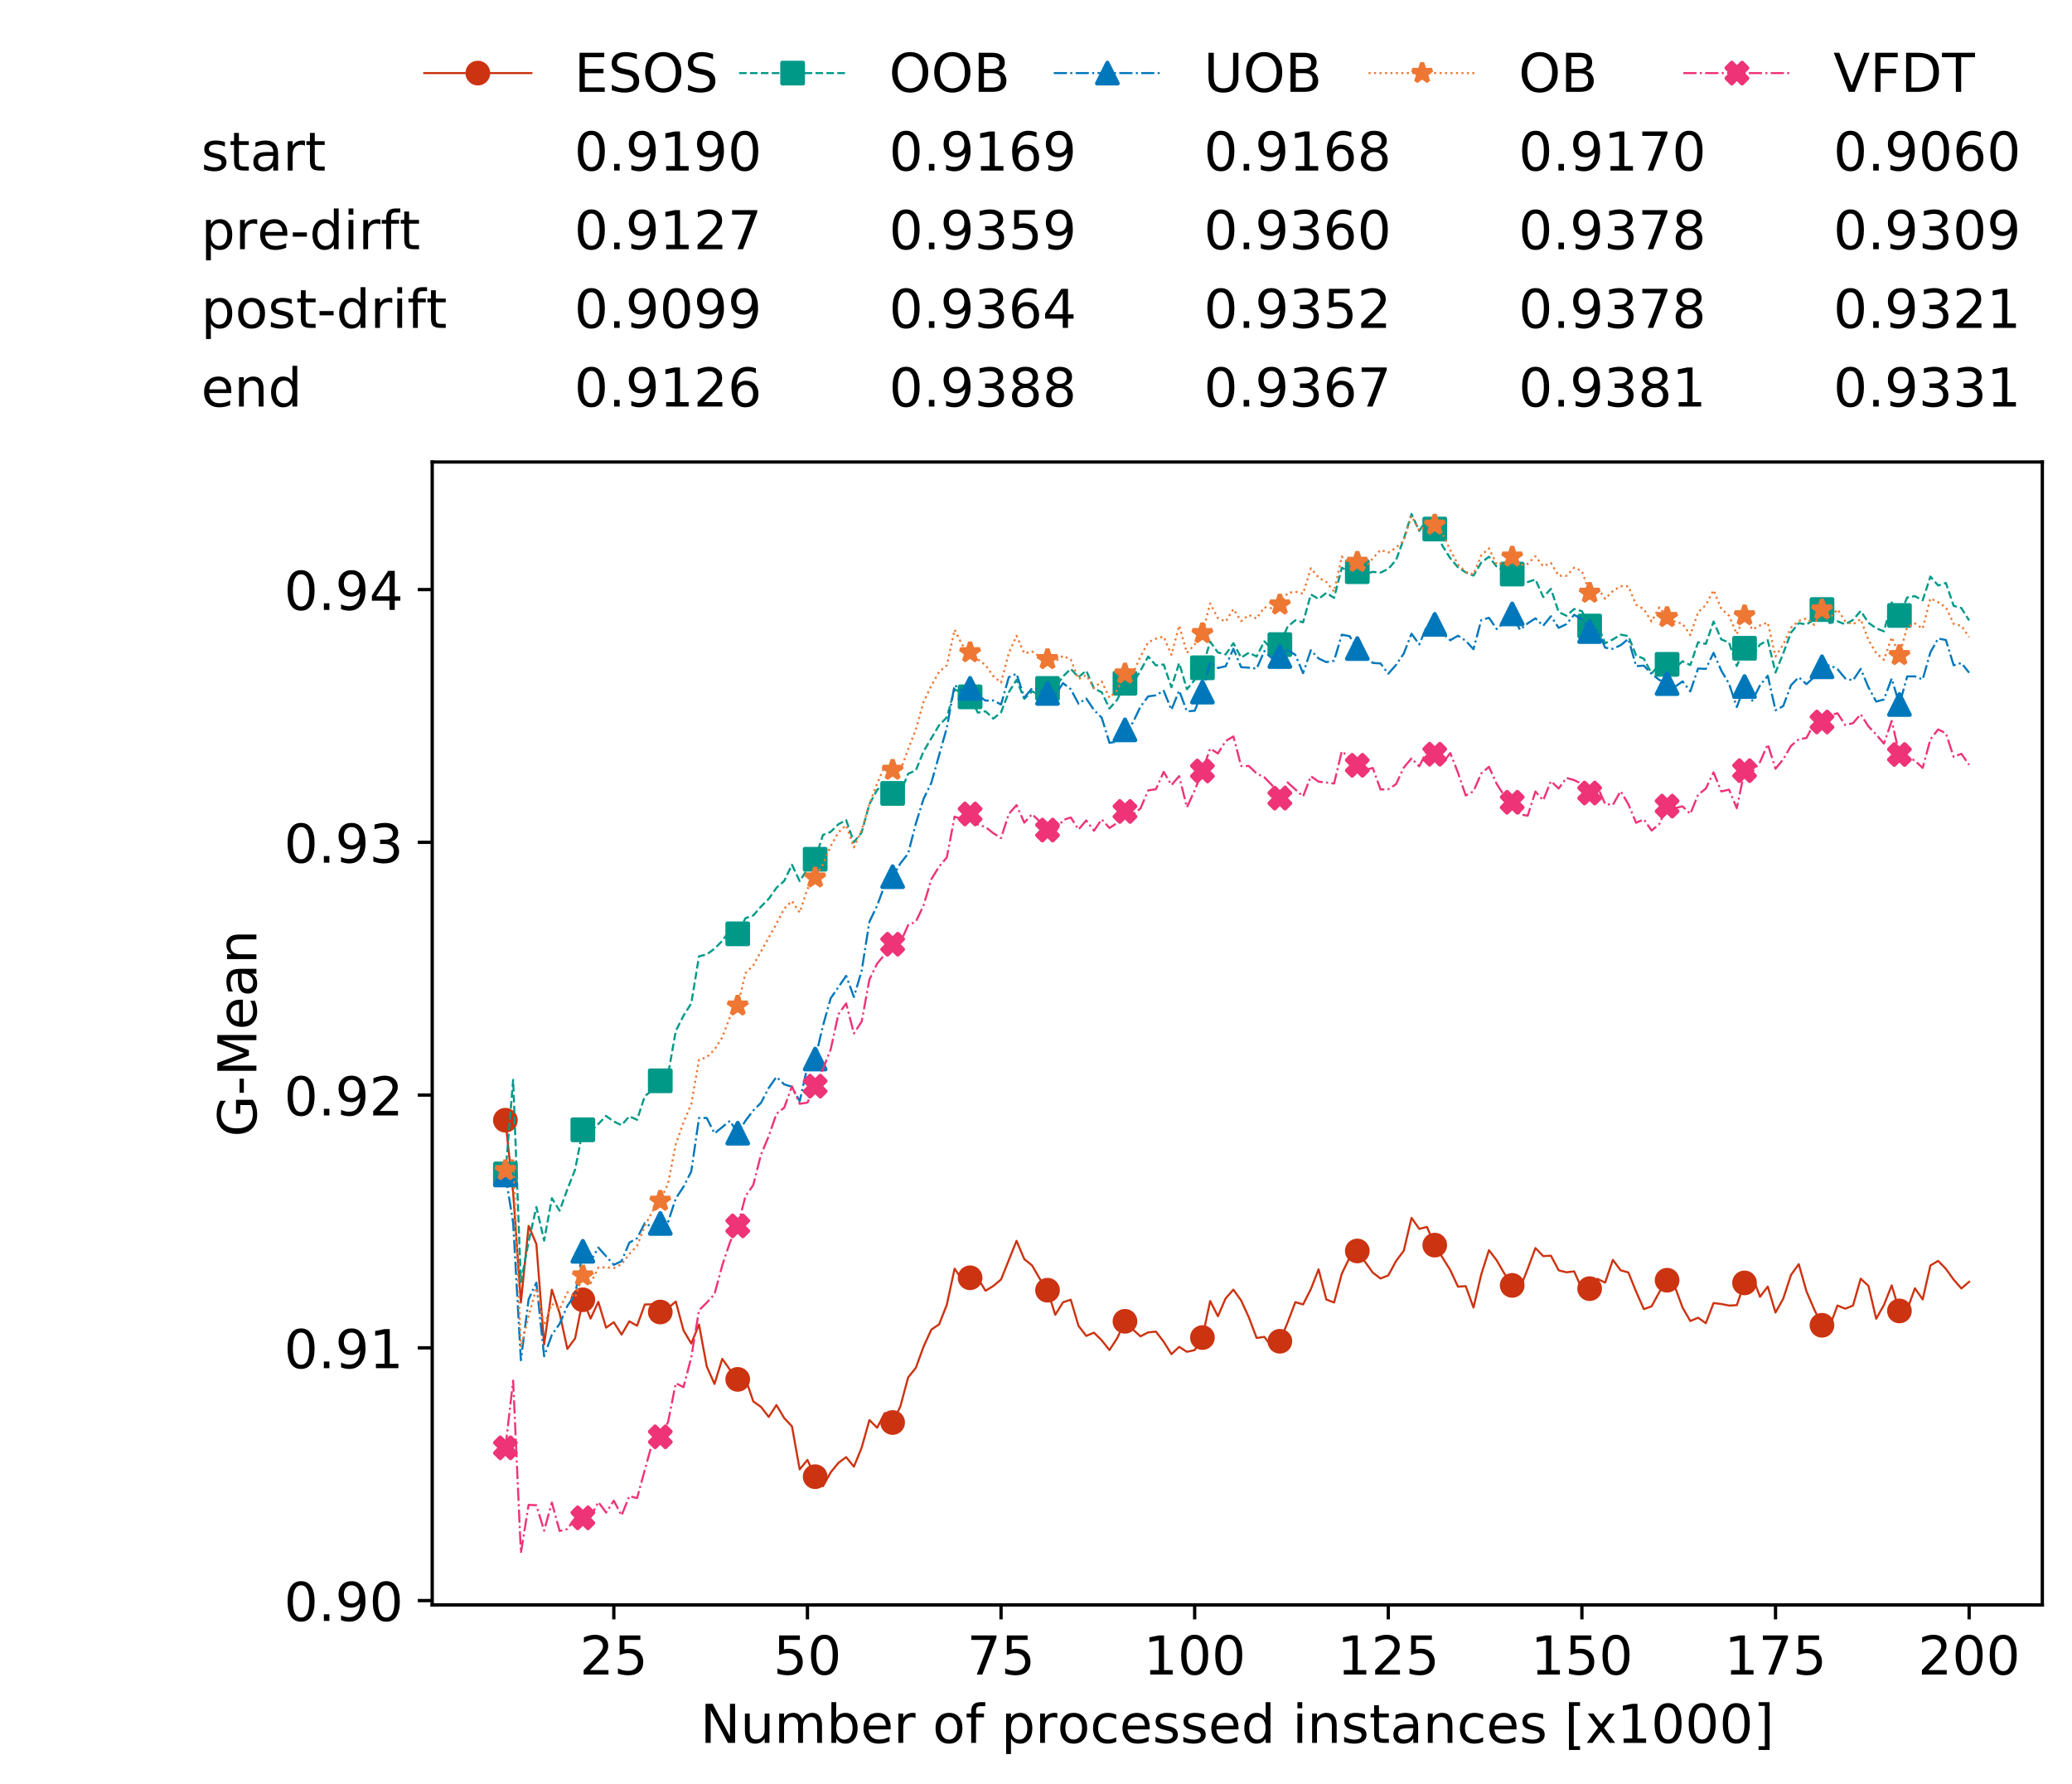 <?xml version="1.0" encoding="utf-8" standalone="no"?>
<!DOCTYPE svg PUBLIC "-//W3C//DTD SVG 1.1//EN"
  "http://www.w3.org/Graphics/SVG/1.1/DTD/svg11.dtd">
<!-- Created with matplotlib (https://matplotlib.org/) -->
<svg height="432.615pt" version="1.1" viewBox="0 0 502.65 432.615" width="502.65pt" xmlns="http://www.w3.org/2000/svg" xmlns:xlink="http://www.w3.org/1999/xlink">
 <defs>
  <style type="text/css">
*{stroke-linecap:butt;stroke-linejoin:round;white-space:pre;}
  </style>
 </defs>
 <g id="figure_1">
  <g id="patch_1">
   <path d="M 0 432.615 
L 502.65 432.615 
L 502.65 0 
L 0 0 
z
" style="fill:#ffffff;"/>
  </g>
  <g id="axes_1">
   <g id="patch_2">
    <path d="M 104.85 389.252 
L 495.45 389.252 
L 495.45 112.052 
L 104.85 112.052 
z
" style="fill:#ffffff;"/>
   </g>
   <g id="matplotlib.axis_1">
    <g id="xtick_1">
     <g id="line2d_1">
      <defs>
       <path d="M 0 0 
L 0 3.5 
" id="m427c0eafd5" style="stroke:#000000;stroke-width:0.8;"/>
      </defs>
      <g>
       <use style="stroke:#000000;stroke-width:0.8;" x="148.908" xlink:href="#m427c0eafd5" y="389.252"/>
      </g>
     </g>
     <g id="text_1">
      <!-- 25 -->
      <defs>
       <path d="M 19.188 8.297 
L 53.609 8.297 
L 53.609 0 
L 7.328 0 
L 7.328 8.297 
Q 12.938 14.109 22.625 23.891 
Q 32.328 33.688 34.812 36.531 
Q 39.547 41.844 41.422 45.531 
Q 43.312 49.219 43.312 52.781 
Q 43.312 58.594 39.234 62.25 
Q 35.156 65.922 28.609 65.922 
Q 23.969 65.922 18.812 64.312 
Q 13.672 62.703 7.812 59.422 
L 7.812 69.391 
Q 13.766 71.781 18.938 73 
Q 24.125 74.219 28.422 74.219 
Q 39.75 74.219 46.484 68.547 
Q 53.219 62.891 53.219 53.422 
Q 53.219 48.922 51.531 44.891 
Q 49.859 40.875 45.406 35.406 
Q 44.188 33.984 37.641 27.219 
Q 31.109 20.453 19.188 8.297 
z
" id="DejaVuSans-50"/>
       <path d="M 10.797 72.906 
L 49.516 72.906 
L 49.516 64.594 
L 19.828 64.594 
L 19.828 46.734 
Q 21.969 47.469 24.109 47.828 
Q 26.266 48.188 28.422 48.188 
Q 40.625 48.188 47.75 41.5 
Q 54.891 34.812 54.891 23.391 
Q 54.891 11.625 47.562 5.094 
Q 40.234 -1.422 26.906 -1.422 
Q 22.312 -1.422 17.547 -0.641 
Q 12.797 0.141 7.719 1.703 
L 7.719 11.625 
Q 12.109 9.234 16.797 8.062 
Q 21.484 6.891 26.703 6.891 
Q 35.156 6.891 40.078 11.328 
Q 45.016 15.766 45.016 23.391 
Q 45.016 31 40.078 35.438 
Q 35.156 39.891 26.703 39.891 
Q 22.75 39.891 18.812 39.016 
Q 14.891 38.141 10.797 36.281 
z
" id="DejaVuSans-53"/>
      </defs>
      <g transform="translate(140.636 406.13)scale(0.13 -0.13)">
       <use xlink:href="#DejaVuSans-50"/>
       <use x="63.623" xlink:href="#DejaVuSans-53"/>
      </g>
     </g>
    </g>
    <g id="xtick_2">
     <g id="line2d_2">
      <g>
       <use style="stroke:#000000;stroke-width:0.8;" x="195.877" xlink:href="#m427c0eafd5" y="389.252"/>
      </g>
     </g>
     <g id="text_2">
      <!-- 50 -->
      <defs>
       <path d="M 31.781 66.406 
Q 24.172 66.406 20.328 58.906 
Q 16.5 51.422 16.5 36.375 
Q 16.5 21.391 20.328 13.891 
Q 24.172 6.391 31.781 6.391 
Q 39.453 6.391 43.281 13.891 
Q 47.125 21.391 47.125 36.375 
Q 47.125 51.422 43.281 58.906 
Q 39.453 66.406 31.781 66.406 
z
M 31.781 74.219 
Q 44.047 74.219 50.516 64.516 
Q 56.984 54.828 56.984 36.375 
Q 56.984 17.969 50.516 8.266 
Q 44.047 -1.422 31.781 -1.422 
Q 19.531 -1.422 13.062 8.266 
Q 6.594 17.969 6.594 36.375 
Q 6.594 54.828 13.062 64.516 
Q 19.531 74.219 31.781 74.219 
z
" id="DejaVuSans-48"/>
      </defs>
      <g transform="translate(187.606 406.13)scale(0.13 -0.13)">
       <use xlink:href="#DejaVuSans-53"/>
       <use x="63.623" xlink:href="#DejaVuSans-48"/>
      </g>
     </g>
    </g>
    <g id="xtick_3">
     <g id="line2d_3">
      <g>
       <use style="stroke:#000000;stroke-width:0.8;" x="242.847" xlink:href="#m427c0eafd5" y="389.252"/>
      </g>
     </g>
     <g id="text_3">
      <!-- 75 -->
      <defs>
       <path d="M 8.203 72.906 
L 55.078 72.906 
L 55.078 68.703 
L 28.609 0 
L 18.312 0 
L 43.219 64.594 
L 8.203 64.594 
z
" id="DejaVuSans-55"/>
      </defs>
      <g transform="translate(234.576 406.13)scale(0.13 -0.13)">
       <use xlink:href="#DejaVuSans-55"/>
       <use x="63.623" xlink:href="#DejaVuSans-53"/>
      </g>
     </g>
    </g>
    <g id="xtick_4">
     <g id="line2d_4">
      <g>
       <use style="stroke:#000000;stroke-width:0.8;" x="289.817" xlink:href="#m427c0eafd5" y="389.252"/>
      </g>
     </g>
     <g id="text_4">
      <!-- 100 -->
      <defs>
       <path d="M 12.406 8.297 
L 28.516 8.297 
L 28.516 63.922 
L 10.984 60.406 
L 10.984 69.391 
L 28.422 72.906 
L 38.281 72.906 
L 38.281 8.297 
L 54.391 8.297 
L 54.391 0 
L 12.406 0 
z
" id="DejaVuSans-49"/>
      </defs>
      <g transform="translate(277.41 406.13)scale(0.13 -0.13)">
       <use xlink:href="#DejaVuSans-49"/>
       <use x="63.623" xlink:href="#DejaVuSans-48"/>
       <use x="127.246" xlink:href="#DejaVuSans-48"/>
      </g>
     </g>
    </g>
    <g id="xtick_5">
     <g id="line2d_5">
      <g>
       <use style="stroke:#000000;stroke-width:0.8;" x="336.786" xlink:href="#m427c0eafd5" y="389.252"/>
      </g>
     </g>
     <g id="text_5">
      <!-- 125 -->
      <g transform="translate(324.379 406.13)scale(0.13 -0.13)">
       <use xlink:href="#DejaVuSans-49"/>
       <use x="63.623" xlink:href="#DejaVuSans-50"/>
       <use x="127.246" xlink:href="#DejaVuSans-53"/>
      </g>
     </g>
    </g>
    <g id="xtick_6">
     <g id="line2d_6">
      <g>
       <use style="stroke:#000000;stroke-width:0.8;" x="383.756" xlink:href="#m427c0eafd5" y="389.252"/>
      </g>
     </g>
     <g id="text_6">
      <!-- 150 -->
      <g transform="translate(371.349 406.13)scale(0.13 -0.13)">
       <use xlink:href="#DejaVuSans-49"/>
       <use x="63.623" xlink:href="#DejaVuSans-53"/>
       <use x="127.246" xlink:href="#DejaVuSans-48"/>
      </g>
     </g>
    </g>
    <g id="xtick_7">
     <g id="line2d_7">
      <g>
       <use style="stroke:#000000;stroke-width:0.8;" x="430.726" xlink:href="#m427c0eafd5" y="389.252"/>
      </g>
     </g>
     <g id="text_7">
      <!-- 175 -->
      <g transform="translate(418.319 406.13)scale(0.13 -0.13)">
       <use xlink:href="#DejaVuSans-49"/>
       <use x="63.623" xlink:href="#DejaVuSans-55"/>
       <use x="127.246" xlink:href="#DejaVuSans-53"/>
      </g>
     </g>
    </g>
    <g id="xtick_8">
     <g id="line2d_8">
      <g>
       <use style="stroke:#000000;stroke-width:0.8;" x="477.695" xlink:href="#m427c0eafd5" y="389.252"/>
      </g>
     </g>
     <g id="text_8">
      <!-- 200 -->
      <g transform="translate(465.289 406.13)scale(0.13 -0.13)">
       <use xlink:href="#DejaVuSans-50"/>
       <use x="63.623" xlink:href="#DejaVuSans-48"/>
       <use x="127.246" xlink:href="#DejaVuSans-48"/>
      </g>
     </g>
    </g>
    <g id="text_9">
     <!-- Number of processed instances [x1000] -->
     <defs>
      <path d="M 9.812 72.906 
L 23.094 72.906 
L 55.422 11.922 
L 55.422 72.906 
L 64.984 72.906 
L 64.984 0 
L 51.703 0 
L 19.391 60.984 
L 19.391 0 
L 9.812 0 
z
" id="DejaVuSans-78"/>
      <path d="M 8.5 21.578 
L 8.5 54.688 
L 17.484 54.688 
L 17.484 21.922 
Q 17.484 14.156 20.5 10.266 
Q 23.531 6.391 29.594 6.391 
Q 36.859 6.391 41.078 11.031 
Q 45.312 15.672 45.312 23.688 
L 45.312 54.688 
L 54.297 54.688 
L 54.297 0 
L 45.312 0 
L 45.312 8.406 
Q 42.047 3.422 37.719 1 
Q 33.406 -1.422 27.688 -1.422 
Q 18.266 -1.422 13.375 4.438 
Q 8.5 10.297 8.5 21.578 
z
M 31.109 56 
z
" id="DejaVuSans-117"/>
      <path d="M 52 44.188 
Q 55.375 50.25 60.062 53.125 
Q 64.75 56 71.094 56 
Q 79.641 56 84.281 50.016 
Q 88.922 44.047 88.922 33.016 
L 88.922 0 
L 79.891 0 
L 79.891 32.719 
Q 79.891 40.578 77.094 44.375 
Q 74.312 48.188 68.609 48.188 
Q 61.625 48.188 57.562 43.547 
Q 53.516 38.922 53.516 30.906 
L 53.516 0 
L 44.484 0 
L 44.484 32.719 
Q 44.484 40.625 41.703 44.406 
Q 38.922 48.188 33.109 48.188 
Q 26.219 48.188 22.156 43.531 
Q 18.109 38.875 18.109 30.906 
L 18.109 0 
L 9.078 0 
L 9.078 54.688 
L 18.109 54.688 
L 18.109 46.188 
Q 21.188 51.219 25.484 53.609 
Q 29.781 56 35.688 56 
Q 41.656 56 45.828 52.969 
Q 50 49.953 52 44.188 
z
" id="DejaVuSans-109"/>
      <path d="M 48.688 27.297 
Q 48.688 37.203 44.609 42.844 
Q 40.531 48.484 33.406 48.484 
Q 26.266 48.484 22.188 42.844 
Q 18.109 37.203 18.109 27.297 
Q 18.109 17.391 22.188 11.75 
Q 26.266 6.109 33.406 6.109 
Q 40.531 6.109 44.609 11.75 
Q 48.688 17.391 48.688 27.297 
z
M 18.109 46.391 
Q 20.953 51.266 25.266 53.625 
Q 29.594 56 35.594 56 
Q 45.562 56 51.781 48.094 
Q 58.016 40.188 58.016 27.297 
Q 58.016 14.406 51.781 6.484 
Q 45.562 -1.422 35.594 -1.422 
Q 29.594 -1.422 25.266 0.953 
Q 20.953 3.328 18.109 8.203 
L 18.109 0 
L 9.078 0 
L 9.078 75.984 
L 18.109 75.984 
z
" id="DejaVuSans-98"/>
      <path d="M 56.203 29.594 
L 56.203 25.203 
L 14.891 25.203 
Q 15.484 15.922 20.484 11.062 
Q 25.484 6.203 34.422 6.203 
Q 39.594 6.203 44.453 7.469 
Q 49.312 8.734 54.109 11.281 
L 54.109 2.781 
Q 49.266 0.734 44.188 -0.344 
Q 39.109 -1.422 33.891 -1.422 
Q 20.797 -1.422 13.156 6.188 
Q 5.516 13.812 5.516 26.812 
Q 5.516 40.234 12.766 48.109 
Q 20.016 56 32.328 56 
Q 43.359 56 49.781 48.891 
Q 56.203 41.797 56.203 29.594 
z
M 47.219 32.234 
Q 47.125 39.594 43.094 43.984 
Q 39.062 48.391 32.422 48.391 
Q 24.906 48.391 20.391 44.141 
Q 15.875 39.891 15.188 32.172 
z
" id="DejaVuSans-101"/>
      <path d="M 41.109 46.297 
Q 39.594 47.172 37.812 47.578 
Q 36.031 48 33.891 48 
Q 26.266 48 22.188 43.047 
Q 18.109 38.094 18.109 28.812 
L 18.109 0 
L 9.078 0 
L 9.078 54.688 
L 18.109 54.688 
L 18.109 46.188 
Q 20.953 51.172 25.484 53.578 
Q 30.031 56 36.531 56 
Q 37.453 56 38.578 55.875 
Q 39.703 55.766 41.062 55.516 
z
" id="DejaVuSans-114"/>
      <path id="DejaVuSans-32"/>
      <path d="M 30.609 48.391 
Q 23.391 48.391 19.188 42.75 
Q 14.984 37.109 14.984 27.297 
Q 14.984 17.484 19.156 11.844 
Q 23.344 6.203 30.609 6.203 
Q 37.797 6.203 41.984 11.859 
Q 46.188 17.531 46.188 27.297 
Q 46.188 37.016 41.984 42.703 
Q 37.797 48.391 30.609 48.391 
z
M 30.609 56 
Q 42.328 56 49.016 48.375 
Q 55.719 40.766 55.719 27.297 
Q 55.719 13.875 49.016 6.219 
Q 42.328 -1.422 30.609 -1.422 
Q 18.844 -1.422 12.172 6.219 
Q 5.516 13.875 5.516 27.297 
Q 5.516 40.766 12.172 48.375 
Q 18.844 56 30.609 56 
z
" id="DejaVuSans-111"/>
      <path d="M 37.109 75.984 
L 37.109 68.5 
L 28.516 68.5 
Q 23.688 68.5 21.797 66.547 
Q 19.922 64.594 19.922 59.516 
L 19.922 54.688 
L 34.719 54.688 
L 34.719 47.703 
L 19.922 47.703 
L 19.922 0 
L 10.891 0 
L 10.891 47.703 
L 2.297 47.703 
L 2.297 54.688 
L 10.891 54.688 
L 10.891 58.5 
Q 10.891 67.625 15.141 71.797 
Q 19.391 75.984 28.609 75.984 
z
" id="DejaVuSans-102"/>
      <path d="M 18.109 8.203 
L 18.109 -20.797 
L 9.078 -20.797 
L 9.078 54.688 
L 18.109 54.688 
L 18.109 46.391 
Q 20.953 51.266 25.266 53.625 
Q 29.594 56 35.594 56 
Q 45.562 56 51.781 48.094 
Q 58.016 40.188 58.016 27.297 
Q 58.016 14.406 51.781 6.484 
Q 45.562 -1.422 35.594 -1.422 
Q 29.594 -1.422 25.266 0.953 
Q 20.953 3.328 18.109 8.203 
z
M 48.688 27.297 
Q 48.688 37.203 44.609 42.844 
Q 40.531 48.484 33.406 48.484 
Q 26.266 48.484 22.188 42.844 
Q 18.109 37.203 18.109 27.297 
Q 18.109 17.391 22.188 11.75 
Q 26.266 6.109 33.406 6.109 
Q 40.531 6.109 44.609 11.75 
Q 48.688 17.391 48.688 27.297 
z
" id="DejaVuSans-112"/>
      <path d="M 48.781 52.594 
L 48.781 44.188 
Q 44.969 46.297 41.141 47.344 
Q 37.312 48.391 33.406 48.391 
Q 24.656 48.391 19.812 42.844 
Q 14.984 37.312 14.984 27.297 
Q 14.984 17.281 19.812 11.734 
Q 24.656 6.203 33.406 6.203 
Q 37.312 6.203 41.141 7.25 
Q 44.969 8.297 48.781 10.406 
L 48.781 2.094 
Q 45.016 0.344 40.984 -0.531 
Q 36.969 -1.422 32.422 -1.422 
Q 20.062 -1.422 12.781 6.344 
Q 5.516 14.109 5.516 27.297 
Q 5.516 40.672 12.859 48.328 
Q 20.219 56 33.016 56 
Q 37.156 56 41.109 55.141 
Q 45.062 54.297 48.781 52.594 
z
" id="DejaVuSans-99"/>
      <path d="M 44.281 53.078 
L 44.281 44.578 
Q 40.484 46.531 36.375 47.5 
Q 32.281 48.484 27.875 48.484 
Q 21.188 48.484 17.844 46.438 
Q 14.5 44.391 14.5 40.281 
Q 14.5 37.156 16.891 35.375 
Q 19.281 33.594 26.516 31.984 
L 29.594 31.297 
Q 39.156 29.25 43.188 25.516 
Q 47.219 21.781 47.219 15.094 
Q 47.219 7.469 41.188 3.016 
Q 35.156 -1.422 24.609 -1.422 
Q 20.219 -1.422 15.453 -0.562 
Q 10.688 0.297 5.422 2 
L 5.422 11.281 
Q 10.406 8.688 15.234 7.391 
Q 20.062 6.109 24.812 6.109 
Q 31.156 6.109 34.562 8.281 
Q 37.984 10.453 37.984 14.406 
Q 37.984 18.062 35.516 20.016 
Q 33.062 21.969 24.703 23.781 
L 21.578 24.516 
Q 13.234 26.266 9.516 29.906 
Q 5.812 33.547 5.812 39.891 
Q 5.812 47.609 11.281 51.797 
Q 16.75 56 26.812 56 
Q 31.781 56 36.172 55.266 
Q 40.578 54.547 44.281 53.078 
z
" id="DejaVuSans-115"/>
      <path d="M 45.406 46.391 
L 45.406 75.984 
L 54.391 75.984 
L 54.391 0 
L 45.406 0 
L 45.406 8.203 
Q 42.578 3.328 38.25 0.953 
Q 33.938 -1.422 27.875 -1.422 
Q 17.969 -1.422 11.734 6.484 
Q 5.516 14.406 5.516 27.297 
Q 5.516 40.188 11.734 48.094 
Q 17.969 56 27.875 56 
Q 33.938 56 38.25 53.625 
Q 42.578 51.266 45.406 46.391 
z
M 14.797 27.297 
Q 14.797 17.391 18.875 11.75 
Q 22.953 6.109 30.078 6.109 
Q 37.203 6.109 41.297 11.75 
Q 45.406 17.391 45.406 27.297 
Q 45.406 37.203 41.297 42.844 
Q 37.203 48.484 30.078 48.484 
Q 22.953 48.484 18.875 42.844 
Q 14.797 37.203 14.797 27.297 
z
" id="DejaVuSans-100"/>
      <path d="M 9.422 54.688 
L 18.406 54.688 
L 18.406 0 
L 9.422 0 
z
M 9.422 75.984 
L 18.406 75.984 
L 18.406 64.594 
L 9.422 64.594 
z
" id="DejaVuSans-105"/>
      <path d="M 54.891 33.016 
L 54.891 0 
L 45.906 0 
L 45.906 32.719 
Q 45.906 40.484 42.875 44.328 
Q 39.844 48.188 33.797 48.188 
Q 26.516 48.188 22.312 43.547 
Q 18.109 38.922 18.109 30.906 
L 18.109 0 
L 9.078 0 
L 9.078 54.688 
L 18.109 54.688 
L 18.109 46.188 
Q 21.344 51.125 25.703 53.562 
Q 30.078 56 35.797 56 
Q 45.219 56 50.047 50.172 
Q 54.891 44.344 54.891 33.016 
z
" id="DejaVuSans-110"/>
      <path d="M 18.312 70.219 
L 18.312 54.688 
L 36.812 54.688 
L 36.812 47.703 
L 18.312 47.703 
L 18.312 18.016 
Q 18.312 11.328 20.141 9.422 
Q 21.969 7.516 27.594 7.516 
L 36.812 7.516 
L 36.812 0 
L 27.594 0 
Q 17.188 0 13.234 3.875 
Q 9.281 7.766 9.281 18.016 
L 9.281 47.703 
L 2.688 47.703 
L 2.688 54.688 
L 9.281 54.688 
L 9.281 70.219 
z
" id="DejaVuSans-116"/>
      <path d="M 34.281 27.484 
Q 23.391 27.484 19.188 25 
Q 14.984 22.516 14.984 16.5 
Q 14.984 11.719 18.141 8.906 
Q 21.297 6.109 26.703 6.109 
Q 34.188 6.109 38.703 11.406 
Q 43.219 16.703 43.219 25.484 
L 43.219 27.484 
z
M 52.203 31.203 
L 52.203 0 
L 43.219 0 
L 43.219 8.297 
Q 40.141 3.328 35.547 0.953 
Q 30.953 -1.422 24.312 -1.422 
Q 15.922 -1.422 10.953 3.297 
Q 6 8.016 6 15.922 
Q 6 25.141 12.172 29.828 
Q 18.359 34.516 30.609 34.516 
L 43.219 34.516 
L 43.219 35.406 
Q 43.219 41.609 39.141 45 
Q 35.062 48.391 27.688 48.391 
Q 23 48.391 18.547 47.266 
Q 14.109 46.141 10.016 43.891 
L 10.016 52.203 
Q 14.938 54.109 19.578 55.047 
Q 24.219 56 28.609 56 
Q 40.484 56 46.344 49.844 
Q 52.203 43.703 52.203 31.203 
z
" id="DejaVuSans-97"/>
      <path d="M 8.594 75.984 
L 29.297 75.984 
L 29.297 69 
L 17.578 69 
L 17.578 -6.203 
L 29.297 -6.203 
L 29.297 -13.188 
L 8.594 -13.188 
z
" id="DejaVuSans-91"/>
      <path d="M 54.891 54.688 
L 35.109 28.078 
L 55.906 0 
L 45.312 0 
L 29.391 21.484 
L 13.484 0 
L 2.875 0 
L 24.125 28.609 
L 4.688 54.688 
L 15.281 54.688 
L 29.781 35.203 
L 44.281 54.688 
z
" id="DejaVuSans-120"/>
      <path d="M 30.422 75.984 
L 30.422 -13.188 
L 9.719 -13.188 
L 9.719 -6.203 
L 21.391 -6.203 
L 21.391 69 
L 9.719 69 
L 9.719 75.984 
z
" id="DejaVuSans-93"/>
     </defs>
     <g transform="translate(169.881 422.711)scale(0.13 -0.13)">
      <use xlink:href="#DejaVuSans-78"/>
      <use x="74.805" xlink:href="#DejaVuSans-117"/>
      <use x="138.184" xlink:href="#DejaVuSans-109"/>
      <use x="235.596" xlink:href="#DejaVuSans-98"/>
      <use x="299.072" xlink:href="#DejaVuSans-101"/>
      <use x="360.596" xlink:href="#DejaVuSans-114"/>
      <use x="401.709" xlink:href="#DejaVuSans-32"/>
      <use x="433.496" xlink:href="#DejaVuSans-111"/>
      <use x="494.678" xlink:href="#DejaVuSans-102"/>
      <use x="529.883" xlink:href="#DejaVuSans-32"/>
      <use x="561.67" xlink:href="#DejaVuSans-112"/>
      <use x="625.146" xlink:href="#DejaVuSans-114"/>
      <use x="666.229" xlink:href="#DejaVuSans-111"/>
      <use x="727.41" xlink:href="#DejaVuSans-99"/>
      <use x="782.391" xlink:href="#DejaVuSans-101"/>
      <use x="843.914" xlink:href="#DejaVuSans-115"/>
      <use x="896.014" xlink:href="#DejaVuSans-115"/>
      <use x="948.113" xlink:href="#DejaVuSans-101"/>
      <use x="1009.637" xlink:href="#DejaVuSans-100"/>
      <use x="1073.113" xlink:href="#DejaVuSans-32"/>
      <use x="1104.9" xlink:href="#DejaVuSans-105"/>
      <use x="1132.684" xlink:href="#DejaVuSans-110"/>
      <use x="1196.062" xlink:href="#DejaVuSans-115"/>
      <use x="1248.162" xlink:href="#DejaVuSans-116"/>
      <use x="1287.371" xlink:href="#DejaVuSans-97"/>
      <use x="1348.65" xlink:href="#DejaVuSans-110"/>
      <use x="1412.029" xlink:href="#DejaVuSans-99"/>
      <use x="1467.01" xlink:href="#DejaVuSans-101"/>
      <use x="1528.533" xlink:href="#DejaVuSans-115"/>
      <use x="1580.633" xlink:href="#DejaVuSans-32"/>
      <use x="1612.42" xlink:href="#DejaVuSans-91"/>
      <use x="1651.434" xlink:href="#DejaVuSans-120"/>
      <use x="1710.613" xlink:href="#DejaVuSans-49"/>
      <use x="1774.236" xlink:href="#DejaVuSans-48"/>
      <use x="1837.859" xlink:href="#DejaVuSans-48"/>
      <use x="1901.482" xlink:href="#DejaVuSans-48"/>
      <use x="1965.105" xlink:href="#DejaVuSans-93"/>
     </g>
    </g>
   </g>
   <g id="matplotlib.axis_2">
    <g id="ytick_1">
     <g id="line2d_9">
      <defs>
       <path d="M 0 0 
L -3.5 0 
" id="m0ea495993a" style="stroke:#000000;stroke-width:0.8;"/>
      </defs>
      <g>
       <use style="stroke:#000000;stroke-width:0.8;" x="104.85" xlink:href="#m0ea495993a" y="388.195"/>
      </g>
     </g>
     <g id="text_10">
      <!-- 0.90 -->
      <defs>
       <path d="M 10.688 12.406 
L 21 12.406 
L 21 0 
L 10.688 0 
z
" id="DejaVuSans-46"/>
       <path d="M 10.984 1.516 
L 10.984 10.5 
Q 14.703 8.734 18.5 7.812 
Q 22.312 6.891 25.984 6.891 
Q 35.75 6.891 40.891 13.453 
Q 46.047 20.016 46.781 33.406 
Q 43.953 29.203 39.594 26.953 
Q 35.25 24.703 29.984 24.703 
Q 19.047 24.703 12.672 31.312 
Q 6.297 37.938 6.297 49.422 
Q 6.297 60.641 12.938 67.422 
Q 19.578 74.219 30.609 74.219 
Q 43.266 74.219 49.922 64.516 
Q 56.594 54.828 56.594 36.375 
Q 56.594 19.141 48.406 8.859 
Q 40.234 -1.422 26.422 -1.422 
Q 22.703 -1.422 18.891 -0.688 
Q 15.094 0.047 10.984 1.516 
z
M 30.609 32.422 
Q 37.25 32.422 41.125 36.953 
Q 45.016 41.5 45.016 49.422 
Q 45.016 57.281 41.125 61.844 
Q 37.25 66.406 30.609 66.406 
Q 23.969 66.406 20.094 61.844 
Q 16.219 57.281 16.219 49.422 
Q 16.219 41.5 20.094 36.953 
Q 23.969 32.422 30.609 32.422 
z
" id="DejaVuSans-57"/>
      </defs>
      <g transform="translate(68.905 393.134)scale(0.13 -0.13)">
       <use xlink:href="#DejaVuSans-48"/>
       <use x="63.623" xlink:href="#DejaVuSans-46"/>
       <use x="95.41" xlink:href="#DejaVuSans-57"/>
       <use x="159.033" xlink:href="#DejaVuSans-48"/>
      </g>
     </g>
    </g>
    <g id="ytick_2">
     <g id="line2d_10">
      <g>
       <use style="stroke:#000000;stroke-width:0.8;" x="104.85" xlink:href="#m0ea495993a" y="326.894"/>
      </g>
     </g>
     <g id="text_11">
      <!-- 0.91 -->
      <g transform="translate(68.905 331.833)scale(0.13 -0.13)">
       <use xlink:href="#DejaVuSans-48"/>
       <use x="63.623" xlink:href="#DejaVuSans-46"/>
       <use x="95.41" xlink:href="#DejaVuSans-57"/>
       <use x="159.033" xlink:href="#DejaVuSans-49"/>
      </g>
     </g>
    </g>
    <g id="ytick_3">
     <g id="line2d_11">
      <g>
       <use style="stroke:#000000;stroke-width:0.8;" x="104.85" xlink:href="#m0ea495993a" y="265.592"/>
      </g>
     </g>
     <g id="text_12">
      <!-- 0.92 -->
      <g transform="translate(68.905 270.531)scale(0.13 -0.13)">
       <use xlink:href="#DejaVuSans-48"/>
       <use x="63.623" xlink:href="#DejaVuSans-46"/>
       <use x="95.41" xlink:href="#DejaVuSans-57"/>
       <use x="159.033" xlink:href="#DejaVuSans-50"/>
      </g>
     </g>
    </g>
    <g id="ytick_4">
     <g id="line2d_12">
      <g>
       <use style="stroke:#000000;stroke-width:0.8;" x="104.85" xlink:href="#m0ea495993a" y="204.291"/>
      </g>
     </g>
     <g id="text_13">
      <!-- 0.93 -->
      <defs>
       <path d="M 40.578 39.312 
Q 47.656 37.797 51.625 33 
Q 55.609 28.219 55.609 21.188 
Q 55.609 10.406 48.188 4.484 
Q 40.766 -1.422 27.094 -1.422 
Q 22.516 -1.422 17.656 -0.516 
Q 12.797 0.391 7.625 2.203 
L 7.625 11.719 
Q 11.719 9.328 16.594 8.109 
Q 21.484 6.891 26.812 6.891 
Q 36.078 6.891 40.938 10.547 
Q 45.797 14.203 45.797 21.188 
Q 45.797 27.641 41.281 31.266 
Q 36.766 34.906 28.719 34.906 
L 20.219 34.906 
L 20.219 43.016 
L 29.109 43.016 
Q 36.375 43.016 40.234 45.922 
Q 44.094 48.828 44.094 54.297 
Q 44.094 59.906 40.109 62.906 
Q 36.141 65.922 28.719 65.922 
Q 24.656 65.922 20.016 65.031 
Q 15.375 64.156 9.812 62.312 
L 9.812 71.094 
Q 15.438 72.656 20.344 73.438 
Q 25.25 74.219 29.594 74.219 
Q 40.828 74.219 47.359 69.109 
Q 53.906 64.016 53.906 55.328 
Q 53.906 49.266 50.438 45.094 
Q 46.969 40.922 40.578 39.312 
z
" id="DejaVuSans-51"/>
      </defs>
      <g transform="translate(68.905 209.23)scale(0.13 -0.13)">
       <use xlink:href="#DejaVuSans-48"/>
       <use x="63.623" xlink:href="#DejaVuSans-46"/>
       <use x="95.41" xlink:href="#DejaVuSans-57"/>
       <use x="159.033" xlink:href="#DejaVuSans-51"/>
      </g>
     </g>
    </g>
    <g id="ytick_5">
     <g id="line2d_13">
      <g>
       <use style="stroke:#000000;stroke-width:0.8;" x="104.85" xlink:href="#m0ea495993a" y="142.99"/>
      </g>
     </g>
     <g id="text_14">
      <!-- 0.94 -->
      <defs>
       <path d="M 37.797 64.312 
L 12.891 25.391 
L 37.797 25.391 
z
M 35.203 72.906 
L 47.609 72.906 
L 47.609 25.391 
L 58.016 25.391 
L 58.016 17.188 
L 47.609 17.188 
L 47.609 0 
L 37.797 0 
L 37.797 17.188 
L 4.891 17.188 
L 4.891 26.703 
z
" id="DejaVuSans-52"/>
      </defs>
      <g transform="translate(68.905 147.929)scale(0.13 -0.13)">
       <use xlink:href="#DejaVuSans-48"/>
       <use x="63.623" xlink:href="#DejaVuSans-46"/>
       <use x="95.41" xlink:href="#DejaVuSans-57"/>
       <use x="159.033" xlink:href="#DejaVuSans-52"/>
      </g>
     </g>
    </g>
    <g id="text_15">
     <!-- G-Mean -->
     <defs>
      <path d="M 59.516 10.406 
L 59.516 29.984 
L 43.406 29.984 
L 43.406 38.094 
L 69.281 38.094 
L 69.281 6.781 
Q 63.578 2.734 56.688 0.656 
Q 49.812 -1.422 42 -1.422 
Q 24.906 -1.422 15.25 8.562 
Q 5.609 18.562 5.609 36.375 
Q 5.609 54.25 15.25 64.234 
Q 24.906 74.219 42 74.219 
Q 49.125 74.219 55.547 72.453 
Q 61.969 70.703 67.391 67.281 
L 67.391 56.781 
Q 61.922 61.422 55.766 63.766 
Q 49.609 66.109 42.828 66.109 
Q 29.438 66.109 22.719 58.641 
Q 16.016 51.172 16.016 36.375 
Q 16.016 21.625 22.719 14.156 
Q 29.438 6.688 42.828 6.688 
Q 48.047 6.688 52.141 7.594 
Q 56.25 8.5 59.516 10.406 
z
" id="DejaVuSans-71"/>
      <path d="M 4.891 31.391 
L 31.203 31.391 
L 31.203 23.391 
L 4.891 23.391 
z
" id="DejaVuSans-45"/>
      <path d="M 9.812 72.906 
L 24.516 72.906 
L 43.109 23.297 
L 61.812 72.906 
L 76.516 72.906 
L 76.516 0 
L 66.891 0 
L 66.891 64.016 
L 48.094 14.016 
L 38.188 14.016 
L 19.391 64.016 
L 19.391 0 
L 9.812 0 
z
" id="DejaVuSans-77"/>
     </defs>
     <g transform="translate(62.201 275.744)rotate(-90)scale(0.13 -0.13)">
      <use xlink:href="#DejaVuSans-71"/>
      <use x="77.49" xlink:href="#DejaVuSans-45"/>
      <use x="113.574" xlink:href="#DejaVuSans-77"/>
      <use x="199.854" xlink:href="#DejaVuSans-101"/>
      <use x="261.377" xlink:href="#DejaVuSans-97"/>
      <use x="322.656" xlink:href="#DejaVuSans-110"/>
     </g>
    </g>
   </g>
   <g id="line2d_14"/>
   <g id="line2d_15"/>
   <g id="line2d_16"/>
   <g id="line2d_17"/>
   <g id="line2d_18"/>
   <g id="line2d_19">
    <path clip-path="url(#p8945ee85aa)" d="M 122.605 271.693 
L 124.483 289.233 
L 126.362 315.923 
L 128.241 297.321 
L 130.12 301.733 
L 131.998 326.073 
L 133.877 312.805 
L 135.756 318.469 
L 137.635 327.154 
L 139.514 324.597 
L 141.392 315.24 
L 143.271 319.798 
L 145.15 315.75 
L 147.029 322 
L 148.908 320.688 
L 150.786 323.686 
L 152.665 320.471 
L 154.544 321.531 
L 156.423 316.387 
L 158.302 316.337 
L 160.18 318.21 
L 162.059 317.275 
L 163.938 315.677 
L 165.817 322.66 
L 167.695 325.85 
L 169.574 321.239 
L 171.453 331.42 
L 173.332 335.665 
L 175.211 329.567 
L 177.089 332.222 
L 178.968 334.548 
L 180.847 334.3 
L 182.726 339.872 
L 184.605 341.223 
L 186.483 343.654 
L 188.362 340.775 
L 190.241 343.933 
L 192.12 345.937 
L 193.998 356.372 
L 195.877 354.093 
L 197.756 358.146 
L 199.635 360.452 
L 201.514 357.103 
L 203.392 354.8 
L 205.271 353.4 
L 207.15 355.726 
L 209.029 351.112 
L 210.908 344.42 
L 212.786 346.268 
L 214.665 342.698 
L 216.544 345.009 
L 218.423 341.088 
L 220.302 334.083 
L 222.18 331.733 
L 224.059 326.577 
L 225.938 322.471 
L 227.817 321.213 
L 229.695 316.433 
L 231.574 307.706 
L 233.453 310.393 
L 235.332 309.909 
L 237.211 310.038 
L 239.089 313.043 
L 240.968 311.897 
L 242.847 310.316 
L 246.605 300.946 
L 248.483 305.371 
L 250.362 306.901 
L 252.241 310.146 
L 254.12 312.924 
L 255.998 318.889 
L 257.877 315.851 
L 259.756 315.228 
L 261.635 321.566 
L 263.514 324.004 
L 265.392 323.213 
L 267.271 325.085 
L 269.15 327.435 
L 271.029 324.54 
L 272.908 320.463 
L 274.786 322.412 
L 276.665 324.103 
L 278.544 323.15 
L 280.423 322.958 
L 282.302 325.418 
L 284.18 328.424 
L 286.059 326.657 
L 287.938 327.861 
L 289.817 327.451 
L 291.695 324.402 
L 293.574 315.534 
L 295.453 319.223 
L 297.332 314.904 
L 299.211 312.784 
L 301.089 315.404 
L 302.968 319.519 
L 304.847 324.507 
L 306.726 324.233 
L 308.605 326.74 
L 310.483 325.304 
L 312.362 320.753 
L 314.241 315.812 
L 316.12 316.373 
L 317.998 312.663 
L 319.877 307.854 
L 321.756 315.18 
L 323.635 315.904 
L 325.514 308.904 
L 327.392 305.02 
L 329.271 303.402 
L 333.029 308.657 
L 334.908 310.075 
L 336.786 309.332 
L 338.665 305.861 
L 340.544 303.342 
L 342.423 295.384 
L 344.302 298.041 
L 346.18 297.581 
L 348.059 301.986 
L 351.817 308.022 
L 353.695 312.067 
L 355.574 311.934 
L 357.453 317.127 
L 359.332 309.113 
L 361.211 303.208 
L 363.089 305.678 
L 364.968 308.92 
L 366.847 311.751 
L 368.726 312.486 
L 370.605 307.747 
L 372.483 302.696 
L 374.362 304.652 
L 376.241 304.55 
L 378.12 308.097 
L 379.998 308.576 
L 381.877 308.352 
L 383.756 312.613 
L 385.635 312.541 
L 387.514 310.166 
L 389.392 311.077 
L 391.271 305.568 
L 393.15 308.085 
L 395.029 308.617 
L 396.908 313.264 
L 398.786 317.511 
L 400.665 316.83 
L 402.544 313.37 
L 404.423 310.502 
L 406.302 312.046 
L 408.18 317.143 
L 410.059 320.394 
L 411.938 319.59 
L 413.817 320.913 
L 415.695 316.036 
L 417.574 316.264 
L 419.453 316.644 
L 421.332 316.55 
L 423.211 311.147 
L 425.089 309.538 
L 426.968 314.518 
L 428.847 312.041 
L 430.726 318.335 
L 432.605 314.947 
L 434.483 309.221 
L 436.362 306.602 
L 438.241 313.213 
L 440.12 317.583 
L 441.998 321.424 
L 443.877 321.69 
L 445.756 316.632 
L 447.635 317.399 
L 449.514 316.655 
L 451.392 310.126 
L 453.271 311.875 
L 455.15 319.846 
L 457.029 316.494 
L 458.908 311.768 
L 460.786 317.947 
L 462.665 317.657 
L 464.544 312.451 
L 466.423 315.163 
L 468.302 306.925 
L 470.18 305.803 
L 472.059 307.749 
L 473.938 310.345 
L 475.817 312.492 
L 477.695 310.881 
L 477.695 310.881 
" style="fill:none;stroke:#cc3311;stroke-linecap:square;stroke-width:0.5;"/>
    <defs>
     <path d="M 0 2.5 
C 0.663 2.5 1.299 2.237 1.768 1.768 
C 2.237 1.299 2.5 0.663 2.5 0 
C 2.5 -0.663 2.237 -1.299 1.768 -1.768 
C 1.299 -2.237 0.663 -2.5 0 -2.5 
C -0.663 -2.5 -1.299 -2.237 -1.768 -1.768 
C -2.237 -1.299 -2.5 -0.663 -2.5 0 
C -2.5 0.663 -2.237 1.299 -1.768 1.768 
C -1.299 2.237 -0.663 2.5 0 2.5 
z
" id="ma6bd94507a" style="stroke:#cc3311;"/>
    </defs>
    <g clip-path="url(#p8945ee85aa)">
     <use style="fill:#cc3311;stroke:#cc3311;" x="122.605" xlink:href="#ma6bd94507a" y="271.693"/>
     <use style="fill:#cc3311;stroke:#cc3311;" x="141.392" xlink:href="#ma6bd94507a" y="315.24"/>
     <use style="fill:#cc3311;stroke:#cc3311;" x="160.18" xlink:href="#ma6bd94507a" y="318.21"/>
     <use style="fill:#cc3311;stroke:#cc3311;" x="178.968" xlink:href="#ma6bd94507a" y="334.548"/>
     <use style="fill:#cc3311;stroke:#cc3311;" x="197.756" xlink:href="#ma6bd94507a" y="358.146"/>
     <use style="fill:#cc3311;stroke:#cc3311;" x="216.544" xlink:href="#ma6bd94507a" y="345.009"/>
     <use style="fill:#cc3311;stroke:#cc3311;" x="235.332" xlink:href="#ma6bd94507a" y="309.909"/>
     <use style="fill:#cc3311;stroke:#cc3311;" x="254.12" xlink:href="#ma6bd94507a" y="312.924"/>
     <use style="fill:#cc3311;stroke:#cc3311;" x="272.908" xlink:href="#ma6bd94507a" y="320.463"/>
     <use style="fill:#cc3311;stroke:#cc3311;" x="291.695" xlink:href="#ma6bd94507a" y="324.402"/>
     <use style="fill:#cc3311;stroke:#cc3311;" x="310.483" xlink:href="#ma6bd94507a" y="325.304"/>
     <use style="fill:#cc3311;stroke:#cc3311;" x="329.271" xlink:href="#ma6bd94507a" y="303.402"/>
     <use style="fill:#cc3311;stroke:#cc3311;" x="348.059" xlink:href="#ma6bd94507a" y="301.986"/>
     <use style="fill:#cc3311;stroke:#cc3311;" x="366.847" xlink:href="#ma6bd94507a" y="311.751"/>
     <use style="fill:#cc3311;stroke:#cc3311;" x="385.635" xlink:href="#ma6bd94507a" y="312.541"/>
     <use style="fill:#cc3311;stroke:#cc3311;" x="404.423" xlink:href="#ma6bd94507a" y="310.502"/>
     <use style="fill:#cc3311;stroke:#cc3311;" x="423.211" xlink:href="#ma6bd94507a" y="311.147"/>
     <use style="fill:#cc3311;stroke:#cc3311;" x="441.998" xlink:href="#ma6bd94507a" y="321.424"/>
     <use style="fill:#cc3311;stroke:#cc3311;" x="460.786" xlink:href="#ma6bd94507a" y="317.947"/>
    </g>
   </g>
   <g id="line2d_20"/>
   <g id="line2d_21"/>
   <g id="line2d_22"/>
   <g id="line2d_23"/>
   <g id="line2d_24">
    <path clip-path="url(#p8945ee85aa)" d="M 122.605 284.718 
L 124.483 261.914 
L 126.362 310.926 
L 128.241 301.136 
L 130.12 292.735 
L 131.998 300.888 
L 133.877 290.613 
L 135.756 293.64 
L 137.635 288.448 
L 139.514 283.672 
L 141.392 274.021 
L 143.271 274.549 
L 147.029 270.656 
L 148.908 272.013 
L 150.786 272.894 
L 152.665 270.738 
L 154.544 271.588 
L 156.423 265.854 
L 158.302 264.375 
L 160.18 262.135 
L 162.059 260.662 
L 163.938 250.058 
L 165.817 246.332 
L 167.695 243.365 
L 169.574 231.937 
L 171.453 231.481 
L 173.332 230.083 
L 175.211 228.196 
L 177.089 225.554 
L 178.968 226.483 
L 180.847 222.686 
L 182.726 222.046 
L 184.605 219.887 
L 186.483 218.007 
L 188.362 215.322 
L 190.241 213.667 
L 192.12 209.74 
L 193.998 213.693 
L 195.877 210.811 
L 197.756 208.399 
L 199.635 202.493 
L 201.514 201.76 
L 203.392 199.904 
L 205.271 198.906 
L 207.15 204.255 
L 209.029 201.894 
L 210.908 195.051 
L 212.786 191.576 
L 214.665 189.96 
L 216.544 192.431 
L 218.423 192.302 
L 220.302 187.674 
L 222.18 186.822 
L 224.059 182.206 
L 227.817 175.896 
L 229.695 173.972 
L 231.574 167.195 
L 235.332 169.014 
L 237.211 172.837 
L 239.089 172.523 
L 240.968 174.301 
L 242.847 172.764 
L 244.726 167.898 
L 246.605 164.87 
L 248.483 169.487 
L 250.362 167.666 
L 252.241 168.58 
L 254.12 166.965 
L 255.998 166.798 
L 257.877 164.063 
L 259.756 162.213 
L 261.635 164.239 
L 263.514 162.657 
L 265.392 166.981 
L 267.271 167.885 
L 269.15 171.848 
L 271.029 169.71 
L 272.908 165.71 
L 274.786 165.742 
L 276.665 162.682 
L 278.544 159.222 
L 280.423 161.39 
L 282.302 161.168 
L 284.18 166.694 
L 286.059 160.819 
L 287.938 167.172 
L 289.817 164.894 
L 291.695 161.961 
L 293.574 155.621 
L 295.453 158.251 
L 297.332 158.721 
L 299.211 155.993 
L 301.089 159.498 
L 302.968 158.313 
L 304.847 159.216 
L 306.726 155.549 
L 308.605 157.496 
L 310.483 156.341 
L 312.362 151.99 
L 314.241 150.441 
L 316.12 150.934 
L 317.998 144.171 
L 319.877 145.27 
L 321.756 143.795 
L 323.635 145.006 
L 325.514 137.698 
L 327.392 138.649 
L 329.271 138.647 
L 331.15 139.142 
L 333.029 138.701 
L 334.908 138.875 
L 336.786 137.976 
L 338.665 135.843 
L 340.544 130.702 
L 342.423 124.652 
L 344.302 128.758 
L 346.18 125.943 
L 348.059 128.311 
L 349.938 132.391 
L 351.817 135.381 
L 353.695 137.597 
L 355.574 138.821 
L 357.453 139.606 
L 359.332 136.46 
L 361.211 135.029 
L 363.089 137.439 
L 364.968 138.469 
L 366.847 139.23 
L 368.726 141.441 
L 370.605 141.174 
L 372.483 140.541 
L 374.362 144.805 
L 376.241 142.828 
L 378.12 148.439 
L 379.998 149.337 
L 381.877 147.707 
L 383.756 148.234 
L 385.635 151.836 
L 387.514 151.425 
L 389.392 156.013 
L 391.271 155.094 
L 393.15 153.926 
L 395.029 154.252 
L 396.908 158.984 
L 398.786 159.751 
L 400.665 163.348 
L 402.544 161.175 
L 404.423 161.133 
L 406.302 162.056 
L 408.18 160.378 
L 410.059 161.306 
L 411.938 155.761 
L 413.817 156.172 
L 415.695 150.744 
L 417.574 155.09 
L 419.453 155.839 
L 421.332 161.526 
L 423.211 157.221 
L 425.089 159.111 
L 426.968 156.321 
L 428.847 155.267 
L 430.726 163.122 
L 432.605 158.437 
L 434.483 153.437 
L 436.362 151.123 
L 438.241 151.452 
L 440.12 150.253 
L 441.998 147.833 
L 443.877 151.12 
L 445.756 150.685 
L 447.635 151.421 
L 449.514 150.354 
L 451.392 148.179 
L 453.271 151.048 
L 455.15 152.38 
L 457.029 153.117 
L 458.908 146.122 
L 460.786 149.272 
L 462.665 144.91 
L 464.544 144.585 
L 466.423 145.604 
L 468.302 139.832 
L 470.18 142.001 
L 472.059 141.385 
L 473.938 146.938 
L 475.817 147.472 
L 477.695 150.485 
L 477.695 150.485 
" style="fill:none;stroke:#009988;stroke-dasharray:1.85,0.8;stroke-dashoffset:0;stroke-width:0.5;"/>
    <defs>
     <path d="M -2.5 2.5 
L 2.5 2.5 
L 2.5 -2.5 
L -2.5 -2.5 
z
" id="mf088747e39" style="stroke:#009988;stroke-linejoin:miter;"/>
    </defs>
    <g clip-path="url(#p8945ee85aa)">
     <use style="fill:#009988;stroke:#009988;stroke-linejoin:miter;" x="122.605" xlink:href="#mf088747e39" y="284.718"/>
     <use style="fill:#009988;stroke:#009988;stroke-linejoin:miter;" x="141.392" xlink:href="#mf088747e39" y="274.021"/>
     <use style="fill:#009988;stroke:#009988;stroke-linejoin:miter;" x="160.18" xlink:href="#mf088747e39" y="262.135"/>
     <use style="fill:#009988;stroke:#009988;stroke-linejoin:miter;" x="178.968" xlink:href="#mf088747e39" y="226.483"/>
     <use style="fill:#009988;stroke:#009988;stroke-linejoin:miter;" x="197.756" xlink:href="#mf088747e39" y="208.399"/>
     <use style="fill:#009988;stroke:#009988;stroke-linejoin:miter;" x="216.544" xlink:href="#mf088747e39" y="192.431"/>
     <use style="fill:#009988;stroke:#009988;stroke-linejoin:miter;" x="235.332" xlink:href="#mf088747e39" y="169.014"/>
     <use style="fill:#009988;stroke:#009988;stroke-linejoin:miter;" x="254.12" xlink:href="#mf088747e39" y="166.965"/>
     <use style="fill:#009988;stroke:#009988;stroke-linejoin:miter;" x="272.908" xlink:href="#mf088747e39" y="165.71"/>
     <use style="fill:#009988;stroke:#009988;stroke-linejoin:miter;" x="291.695" xlink:href="#mf088747e39" y="161.961"/>
     <use style="fill:#009988;stroke:#009988;stroke-linejoin:miter;" x="310.483" xlink:href="#mf088747e39" y="156.341"/>
     <use style="fill:#009988;stroke:#009988;stroke-linejoin:miter;" x="329.271" xlink:href="#mf088747e39" y="138.647"/>
     <use style="fill:#009988;stroke:#009988;stroke-linejoin:miter;" x="348.059" xlink:href="#mf088747e39" y="128.311"/>
     <use style="fill:#009988;stroke:#009988;stroke-linejoin:miter;" x="366.847" xlink:href="#mf088747e39" y="139.23"/>
     <use style="fill:#009988;stroke:#009988;stroke-linejoin:miter;" x="385.635" xlink:href="#mf088747e39" y="151.836"/>
     <use style="fill:#009988;stroke:#009988;stroke-linejoin:miter;" x="404.423" xlink:href="#mf088747e39" y="161.133"/>
     <use style="fill:#009988;stroke:#009988;stroke-linejoin:miter;" x="423.211" xlink:href="#mf088747e39" y="157.221"/>
     <use style="fill:#009988;stroke:#009988;stroke-linejoin:miter;" x="441.998" xlink:href="#mf088747e39" y="147.833"/>
     <use style="fill:#009988;stroke:#009988;stroke-linejoin:miter;" x="460.786" xlink:href="#mf088747e39" y="149.272"/>
    </g>
   </g>
   <g id="line2d_25"/>
   <g id="line2d_26"/>
   <g id="line2d_27"/>
   <g id="line2d_28"/>
   <g id="line2d_29">
    <path clip-path="url(#p8945ee85aa)" d="M 122.605 284.973 
L 124.483 296.519 
L 126.362 329.903 
L 128.241 315.104 
L 130.12 311.092 
L 131.998 328.927 
L 133.877 323.742 
L 135.756 321.083 
L 137.635 316.72 
L 139.514 314.039 
L 141.392 303.477 
L 143.271 305.891 
L 145.15 302.577 
L 148.908 306.762 
L 150.786 305.869 
L 152.665 301.383 
L 154.544 300.328 
L 156.423 296.642 
L 158.302 297.663 
L 160.18 296.725 
L 162.059 296.404 
L 163.938 290.67 
L 165.817 287.83 
L 167.695 284.114 
L 169.574 271.151 
L 171.453 271.149 
L 173.332 274.892 
L 177.089 271.849 
L 178.968 274.832 
L 180.847 271.824 
L 182.726 269.338 
L 184.605 267.491 
L 186.483 263.868 
L 188.362 261.188 
L 190.241 262.997 
L 192.12 263.573 
L 193.998 267.1 
L 195.877 258.673 
L 197.756 256.855 
L 199.635 248.803 
L 201.514 242.122 
L 205.271 236.682 
L 207.15 241.801 
L 209.029 235.465 
L 210.908 223.564 
L 212.786 219.658 
L 214.665 214.516 
L 216.544 212.63 
L 218.423 209.409 
L 220.302 207.03 
L 222.18 199.73 
L 224.059 193.733 
L 225.938 189.843 
L 229.695 176.491 
L 231.574 166.148 
L 233.453 167.67 
L 235.332 166.949 
L 237.211 168.603 
L 239.089 169.928 
L 240.968 169.879 
L 242.847 170.876 
L 244.726 164.244 
L 246.605 163.396 
L 248.483 169.191 
L 250.362 166.955 
L 252.241 167.239 
L 254.12 168.177 
L 255.998 168.615 
L 257.877 165.67 
L 259.756 167.158 
L 261.635 170.674 
L 263.514 169.399 
L 265.392 172.196 
L 267.271 174.076 
L 269.15 180.169 
L 271.029 179.838 
L 272.908 177.016 
L 274.786 175.315 
L 276.665 171.398 
L 278.544 168.894 
L 280.423 168.635 
L 282.302 167.517 
L 284.18 172.158 
L 286.059 167.503 
L 287.938 172.535 
L 289.817 172.378 
L 291.695 167.865 
L 293.574 160.619 
L 295.453 162.01 
L 297.332 161.596 
L 299.211 157.359 
L 301.089 161.817 
L 302.968 161.935 
L 304.847 162.174 
L 306.726 157.899 
L 308.605 159.725 
L 310.483 159.229 
L 312.362 157.588 
L 314.241 158.842 
L 316.12 163.276 
L 317.998 157.701 
L 319.877 159.696 
L 321.756 160.587 
L 323.635 160.256 
L 325.514 153.932 
L 327.392 154.294 
L 329.271 157.299 
L 333.029 160.781 
L 334.908 160.912 
L 336.786 163.404 
L 338.665 161.261 
L 340.544 158.501 
L 342.423 153.69 
L 344.302 156.303 
L 346.18 151.815 
L 348.059 151.43 
L 349.938 153.605 
L 351.817 155.292 
L 353.695 154.181 
L 355.574 155.414 
L 357.453 157.468 
L 359.332 150.387 
L 361.211 149.827 
L 363.089 152.576 
L 364.968 150.848 
L 366.847 148.895 
L 368.726 152.764 
L 370.605 151.189 
L 372.483 149.963 
L 374.362 151.771 
L 376.241 149.461 
L 378.12 152.278 
L 379.998 151.379 
L 381.877 149.103 
L 383.756 150.229 
L 385.635 153.168 
L 387.514 152.791 
L 389.392 157.081 
L 391.271 157.361 
L 393.15 156.491 
L 395.029 154.968 
L 396.908 161.567 
L 398.786 161.443 
L 400.665 163.452 
L 402.544 164.909 
L 406.302 166.593 
L 408.18 165.258 
L 410.059 167.695 
L 411.938 162.138 
L 413.817 162.234 
L 415.695 158.34 
L 417.574 162.637 
L 419.453 165.84 
L 421.332 171.488 
L 423.211 166.508 
L 425.089 169.923 
L 426.968 166.228 
L 428.847 163.882 
L 430.726 172.271 
L 432.605 171.232 
L 434.483 166.193 
L 436.362 164.257 
L 438.241 165.935 
L 440.12 164.177 
L 441.998 161.725 
L 443.877 161.343 
L 445.756 162.278 
L 447.635 164.539 
L 449.514 165.024 
L 451.392 162.236 
L 453.271 166.684 
L 455.15 170.153 
L 457.029 169.662 
L 458.908 164.565 
L 460.786 170.868 
L 462.665 164.057 
L 464.544 164.035 
L 466.423 164.808 
L 468.302 158.199 
L 470.18 154.862 
L 472.059 155.229 
L 473.938 161.359 
L 475.817 160.799 
L 477.695 163.16 
L 477.695 163.16 
" style="fill:none;stroke:#0077bb;stroke-dasharray:3.2,0.8,0.5,0.8;stroke-dashoffset:0;stroke-width:0.5;"/>
    <defs>
     <path d="M 0 -2.5 
L -2.5 2.5 
L 2.5 2.5 
z
" id="m67ec39ea9c" style="stroke:#0077bb;stroke-linejoin:miter;"/>
    </defs>
    <g clip-path="url(#p8945ee85aa)">
     <use style="fill:#0077bb;stroke:#0077bb;stroke-linejoin:miter;" x="122.605" xlink:href="#m67ec39ea9c" y="284.973"/>
     <use style="fill:#0077bb;stroke:#0077bb;stroke-linejoin:miter;" x="141.392" xlink:href="#m67ec39ea9c" y="303.477"/>
     <use style="fill:#0077bb;stroke:#0077bb;stroke-linejoin:miter;" x="160.18" xlink:href="#m67ec39ea9c" y="296.725"/>
     <use style="fill:#0077bb;stroke:#0077bb;stroke-linejoin:miter;" x="178.968" xlink:href="#m67ec39ea9c" y="274.832"/>
     <use style="fill:#0077bb;stroke:#0077bb;stroke-linejoin:miter;" x="197.756" xlink:href="#m67ec39ea9c" y="256.855"/>
     <use style="fill:#0077bb;stroke:#0077bb;stroke-linejoin:miter;" x="216.544" xlink:href="#m67ec39ea9c" y="212.63"/>
     <use style="fill:#0077bb;stroke:#0077bb;stroke-linejoin:miter;" x="235.332" xlink:href="#m67ec39ea9c" y="166.949"/>
     <use style="fill:#0077bb;stroke:#0077bb;stroke-linejoin:miter;" x="254.12" xlink:href="#m67ec39ea9c" y="168.177"/>
     <use style="fill:#0077bb;stroke:#0077bb;stroke-linejoin:miter;" x="272.908" xlink:href="#m67ec39ea9c" y="177.016"/>
     <use style="fill:#0077bb;stroke:#0077bb;stroke-linejoin:miter;" x="291.695" xlink:href="#m67ec39ea9c" y="167.865"/>
     <use style="fill:#0077bb;stroke:#0077bb;stroke-linejoin:miter;" x="310.483" xlink:href="#m67ec39ea9c" y="159.229"/>
     <use style="fill:#0077bb;stroke:#0077bb;stroke-linejoin:miter;" x="329.271" xlink:href="#m67ec39ea9c" y="157.299"/>
     <use style="fill:#0077bb;stroke:#0077bb;stroke-linejoin:miter;" x="348.059" xlink:href="#m67ec39ea9c" y="151.43"/>
     <use style="fill:#0077bb;stroke:#0077bb;stroke-linejoin:miter;" x="366.847" xlink:href="#m67ec39ea9c" y="148.895"/>
     <use style="fill:#0077bb;stroke:#0077bb;stroke-linejoin:miter;" x="385.635" xlink:href="#m67ec39ea9c" y="153.168"/>
     <use style="fill:#0077bb;stroke:#0077bb;stroke-linejoin:miter;" x="404.423" xlink:href="#m67ec39ea9c" y="165.793"/>
     <use style="fill:#0077bb;stroke:#0077bb;stroke-linejoin:miter;" x="423.211" xlink:href="#m67ec39ea9c" y="166.508"/>
     <use style="fill:#0077bb;stroke:#0077bb;stroke-linejoin:miter;" x="441.998" xlink:href="#m67ec39ea9c" y="161.725"/>
     <use style="fill:#0077bb;stroke:#0077bb;stroke-linejoin:miter;" x="460.786" xlink:href="#m67ec39ea9c" y="170.868"/>
    </g>
   </g>
   <g id="line2d_30"/>
   <g id="line2d_31"/>
   <g id="line2d_32"/>
   <g id="line2d_33"/>
   <g id="line2d_34">
    <path clip-path="url(#p8945ee85aa)" d="M 122.605 283.847 
L 124.483 280.806 
L 126.362 326.774 
L 128.241 319.215 
L 130.12 312.327 
L 131.998 321.477 
L 133.877 316.201 
L 135.756 317.552 
L 137.635 313.423 
L 139.514 314.643 
L 141.392 309.374 
L 143.271 311.231 
L 145.15 307.443 
L 147.029 307.358 
L 148.908 307.55 
L 150.786 306.6 
L 152.665 304.138 
L 154.544 302.166 
L 156.423 297.326 
L 158.302 293.764 
L 160.18 291.274 
L 162.059 287.066 
L 163.938 277.533 
L 165.817 272.214 
L 167.695 267.785 
L 169.574 257.048 
L 171.453 256.418 
L 173.332 254.568 
L 175.211 251.602 
L 177.089 246.652 
L 178.968 243.921 
L 180.847 236.04 
L 182.726 234.143 
L 188.362 224.054 
L 190.241 220.378 
L 192.12 218.526 
L 193.998 221.338 
L 195.877 215.6 
L 197.756 212.864 
L 199.635 209.593 
L 201.514 205.234 
L 203.392 201.878 
L 205.271 200.15 
L 207.15 205.509 
L 209.029 201.38 
L 210.908 195.036 
L 212.786 189.998 
L 214.665 185.855 
L 216.544 186.748 
L 218.423 186.907 
L 220.302 181.755 
L 222.18 176.93 
L 224.059 170.182 
L 225.938 166.308 
L 227.817 162.935 
L 229.695 161.36 
L 231.574 152.736 
L 233.453 156.426 
L 237.211 159.899 
L 239.089 161.303 
L 240.968 164.013 
L 242.847 165.543 
L 244.726 158.375 
L 246.605 154.204 
L 248.483 158.478 
L 250.362 158.003 
L 252.241 159.25 
L 254.12 159.908 
L 255.998 160.378 
L 257.877 159.054 
L 259.756 159.949 
L 261.635 164.713 
L 263.514 163.74 
L 265.392 166.843 
L 267.271 165.278 
L 269.15 169.238 
L 271.029 167.397 
L 272.908 163.387 
L 274.786 163.486 
L 276.665 159.25 
L 278.544 155.782 
L 280.423 154.898 
L 282.302 154.393 
L 284.18 158.823 
L 286.059 151.733 
L 287.938 158.337 
L 289.817 156.319 
L 291.695 153.599 
L 293.574 146.366 
L 295.453 149.915 
L 297.332 150.745 
L 299.211 147.722 
L 301.089 150.635 
L 302.968 149.144 
L 304.847 150.035 
L 306.726 147.285 
L 308.605 147.523 
L 310.483 146.65 
L 312.362 143.823 
L 314.241 143.502 
L 316.12 144 
L 317.998 137.823 
L 319.877 140.086 
L 321.756 141.13 
L 323.635 143.508 
L 325.514 134.978 
L 327.392 136.863 
L 329.271 136.299 
L 331.15 137.66 
L 333.029 135.42 
L 334.908 133.381 
L 336.786 134.02 
L 338.665 132.831 
L 340.544 131.101 
L 342.423 125.139 
L 344.302 128.685 
L 346.18 127.311 
L 348.059 127.286 
L 349.938 129.492 
L 351.817 133.391 
L 353.695 136.889 
L 355.574 138.729 
L 357.453 139.29 
L 359.332 134.723 
L 361.211 132.992 
L 363.089 136.908 
L 364.968 136.419 
L 366.847 135.03 
L 368.726 137.084 
L 370.605 136.755 
L 372.483 134.911 
L 374.362 137.334 
L 376.241 136.54 
L 378.12 139.639 
L 379.998 139.661 
L 381.877 137.681 
L 383.756 138.482 
L 385.635 143.805 
L 387.514 142.48 
L 389.392 145.227 
L 391.271 143.352 
L 393.15 142.176 
L 395.029 142.193 
L 396.908 146.642 
L 398.786 147.748 
L 400.665 150.745 
L 402.544 147.298 
L 404.423 149.696 
L 406.302 150.773 
L 408.18 151.26 
L 410.059 154.026 
L 411.938 148.482 
L 413.817 146.752 
L 415.695 143.136 
L 417.574 147.651 
L 419.453 149.328 
L 421.332 153.798 
L 423.211 149.264 
L 425.089 152.693 
L 426.968 151.685 
L 428.847 150.985 
L 430.726 159.212 
L 432.605 156.324 
L 434.483 152.218 
L 436.362 150.574 
L 438.241 149.975 
L 440.12 151.553 
L 441.998 147.86 
L 443.877 149.93 
L 445.756 147.785 
L 447.635 150.657 
L 449.514 151.422 
L 451.392 150.155 
L 453.271 155.22 
L 455.15 158.401 
L 457.029 160.035 
L 458.908 154.564 
L 460.786 158.92 
L 462.665 152.094 
L 464.544 151.211 
L 466.423 152.478 
L 468.302 145.114 
L 470.18 146.07 
L 472.059 147.299 
L 473.938 151.293 
L 475.817 151.803 
L 477.695 154.506 
L 477.695 154.506 
" style="fill:none;stroke:#ee7733;stroke-dasharray:0.5,0.825;stroke-dashoffset:0;stroke-width:0.5;"/>
    <defs>
     <path d="M 0 -2.5 
L -0.561 -0.773 
L -2.378 -0.773 
L -0.908 0.295 
L -1.469 2.023 
L -0 0.955 
L 1.469 2.023 
L 0.908 0.295 
L 2.378 -0.773 
L 0.561 -0.773 
z
" id="m56f27ad98f" style="stroke:#ee7733;stroke-linejoin:bevel;"/>
    </defs>
    <g clip-path="url(#p8945ee85aa)">
     <use style="fill:#ee7733;stroke:#ee7733;stroke-linejoin:bevel;" x="122.605" xlink:href="#m56f27ad98f" y="283.847"/>
     <use style="fill:#ee7733;stroke:#ee7733;stroke-linejoin:bevel;" x="141.392" xlink:href="#m56f27ad98f" y="309.374"/>
     <use style="fill:#ee7733;stroke:#ee7733;stroke-linejoin:bevel;" x="160.18" xlink:href="#m56f27ad98f" y="291.274"/>
     <use style="fill:#ee7733;stroke:#ee7733;stroke-linejoin:bevel;" x="178.968" xlink:href="#m56f27ad98f" y="243.921"/>
     <use style="fill:#ee7733;stroke:#ee7733;stroke-linejoin:bevel;" x="197.756" xlink:href="#m56f27ad98f" y="212.864"/>
     <use style="fill:#ee7733;stroke:#ee7733;stroke-linejoin:bevel;" x="216.544" xlink:href="#m56f27ad98f" y="186.748"/>
     <use style="fill:#ee7733;stroke:#ee7733;stroke-linejoin:bevel;" x="235.332" xlink:href="#m56f27ad98f" y="158.236"/>
     <use style="fill:#ee7733;stroke:#ee7733;stroke-linejoin:bevel;" x="254.12" xlink:href="#m56f27ad98f" y="159.908"/>
     <use style="fill:#ee7733;stroke:#ee7733;stroke-linejoin:bevel;" x="272.908" xlink:href="#m56f27ad98f" y="163.387"/>
     <use style="fill:#ee7733;stroke:#ee7733;stroke-linejoin:bevel;" x="291.695" xlink:href="#m56f27ad98f" y="153.599"/>
     <use style="fill:#ee7733;stroke:#ee7733;stroke-linejoin:bevel;" x="310.483" xlink:href="#m56f27ad98f" y="146.65"/>
     <use style="fill:#ee7733;stroke:#ee7733;stroke-linejoin:bevel;" x="329.271" xlink:href="#m56f27ad98f" y="136.299"/>
     <use style="fill:#ee7733;stroke:#ee7733;stroke-linejoin:bevel;" x="348.059" xlink:href="#m56f27ad98f" y="127.286"/>
     <use style="fill:#ee7733;stroke:#ee7733;stroke-linejoin:bevel;" x="366.847" xlink:href="#m56f27ad98f" y="135.03"/>
     <use style="fill:#ee7733;stroke:#ee7733;stroke-linejoin:bevel;" x="385.635" xlink:href="#m56f27ad98f" y="143.805"/>
     <use style="fill:#ee7733;stroke:#ee7733;stroke-linejoin:bevel;" x="404.423" xlink:href="#m56f27ad98f" y="149.696"/>
     <use style="fill:#ee7733;stroke:#ee7733;stroke-linejoin:bevel;" x="423.211" xlink:href="#m56f27ad98f" y="149.264"/>
     <use style="fill:#ee7733;stroke:#ee7733;stroke-linejoin:bevel;" x="441.998" xlink:href="#m56f27ad98f" y="147.86"/>
     <use style="fill:#ee7733;stroke:#ee7733;stroke-linejoin:bevel;" x="460.786" xlink:href="#m56f27ad98f" y="158.92"/>
    </g>
   </g>
   <g id="line2d_35"/>
   <g id="line2d_36"/>
   <g id="line2d_37"/>
   <g id="line2d_38"/>
   <g id="line2d_39">
    <path clip-path="url(#p8945ee85aa)" d="M 122.605 351.146 
L 124.483 334.846 
L 126.362 376.652 
L 128.241 364.978 
L 130.12 365.073 
L 131.998 371.236 
L 133.877 364.42 
L 135.756 371.313 
L 137.635 370.841 
L 139.514 368.226 
L 143.271 367.96 
L 145.15 364.293 
L 147.029 366.84 
L 148.908 363.965 
L 150.786 367.561 
L 152.665 362.863 
L 154.544 363.353 
L 158.302 349.687 
L 160.18 348.475 
L 162.059 344.939 
L 163.938 335.462 
L 165.817 336.434 
L 167.695 329.197 
L 169.574 317.805 
L 171.453 315.927 
L 173.332 313.873 
L 175.211 306.903 
L 177.089 301.273 
L 178.968 297.318 
L 180.847 290.11 
L 182.726 287.437 
L 184.605 280.038 
L 186.483 275.587 
L 188.362 270.118 
L 190.241 268.655 
L 192.12 263.491 
L 193.998 267.715 
L 195.877 267.416 
L 199.635 259.302 
L 201.514 254.54 
L 203.392 245.977 
L 205.271 243.364 
L 207.15 250.639 
L 209.029 247.768 
L 210.908 237.571 
L 212.786 233.713 
L 214.665 231.448 
L 216.544 229.009 
L 218.423 228.62 
L 220.302 224.372 
L 222.18 223.539 
L 224.059 219.563 
L 225.938 213.231 
L 227.817 210.174 
L 229.695 207.955 
L 231.574 198.07 
L 233.453 198.7 
L 235.332 197.418 
L 237.211 199.98 
L 239.089 200.59 
L 240.968 202.078 
L 242.847 203.255 
L 244.726 197.41 
L 246.605 195.263 
L 248.483 199.527 
L 250.362 197.458 
L 252.241 199.245 
L 254.12 201.325 
L 255.998 201.76 
L 257.877 198.903 
L 259.756 198.262 
L 261.635 201.183 
L 263.514 198.991 
L 265.392 201.483 
L 267.271 198.708 
L 269.15 200.817 
L 271.029 199.588 
L 272.908 196.804 
L 274.786 197.553 
L 276.665 196.086 
L 278.544 191.698 
L 280.423 191.41 
L 282.302 187.203 
L 284.18 190.402 
L 286.059 188.249 
L 287.938 195.809 
L 289.817 191.704 
L 291.695 186.987 
L 293.574 181.532 
L 295.453 182.741 
L 297.332 179.734 
L 299.211 178.607 
L 301.089 185.77 
L 302.968 185.791 
L 304.847 187.602 
L 306.726 188.534 
L 308.605 190.444 
L 310.483 193.571 
L 312.362 189.764 
L 316.12 193.18 
L 317.998 188.249 
L 319.877 189.572 
L 323.635 190.028 
L 325.514 182.206 
L 327.392 183.746 
L 329.271 185.611 
L 331.15 186.751 
L 333.029 186.252 
L 334.908 191.475 
L 336.786 191.413 
L 338.665 190.196 
L 340.544 186.169 
L 342.423 183.928 
L 344.302 185.867 
L 346.18 182.092 
L 348.059 182.924 
L 349.938 185.104 
L 351.817 182.636 
L 353.695 187.408 
L 355.574 192.934 
L 357.453 191.931 
L 359.332 187.592 
L 361.211 185.975 
L 363.089 190.135 
L 364.968 193.053 
L 366.847 194.572 
L 368.726 197.525 
L 370.605 197.829 
L 372.483 191.966 
L 374.362 194.112 
L 376.241 189.449 
L 378.12 191.241 
L 379.998 188.666 
L 381.877 189.203 
L 383.756 190.115 
L 385.635 192.333 
L 387.514 190.748 
L 389.392 194.979 
L 391.271 195.207 
L 393.15 191.894 
L 395.029 195.037 
L 396.908 199.556 
L 398.786 198.712 
L 400.665 201.434 
L 402.544 199.839 
L 404.423 195.514 
L 406.302 196.012 
L 408.18 195.57 
L 410.059 197.388 
L 411.938 192.751 
L 413.817 191.264 
L 415.695 187.322 
L 417.574 191.944 
L 419.453 191.523 
L 421.332 196.018 
L 423.211 186.91 
L 425.089 187.275 
L 426.968 184.808 
L 428.847 180.505 
L 430.726 186.447 
L 432.605 184.16 
L 434.483 180.893 
L 436.362 179.289 
L 438.241 178.989 
L 440.12 175.369 
L 441.998 175.109 
L 443.877 173.483 
L 445.756 172.985 
L 447.635 175.841 
L 449.514 175.401 
L 451.392 173.226 
L 453.271 176.175 
L 455.15 178.139 
L 457.029 180.35 
L 458.908 174.86 
L 460.786 182.994 
L 462.665 183.526 
L 464.544 184.482 
L 466.423 186.247 
L 468.302 179.319 
L 470.18 176.914 
L 472.059 177.848 
L 473.938 183.571 
L 475.817 182.823 
L 477.695 185.507 
L 477.695 185.507 
" style="fill:none;stroke:#ee3377;stroke-dasharray:3.2,0.8,0.5,0.8;stroke-dashoffset:0;stroke-width:0.5;"/>
    <defs>
     <path d="M -1.25 2.5 
L 0 1.25 
L 1.25 2.5 
L 2.5 1.25 
L 1.25 0 
L 2.5 -1.25 
L 1.25 -2.5 
L 0 -1.25 
L -1.25 -2.5 
L -2.5 -1.25 
L -1.25 0 
L -2.5 1.25 
z
" id="me803b865a3" style="stroke:#ee3377;stroke-linejoin:miter;"/>
    </defs>
    <g clip-path="url(#p8945ee85aa)">
     <use style="fill:#ee3377;stroke:#ee3377;stroke-linejoin:miter;" x="122.605" xlink:href="#me803b865a3" y="351.146"/>
     <use style="fill:#ee3377;stroke:#ee3377;stroke-linejoin:miter;" x="141.392" xlink:href="#me803b865a3" y="368.127"/>
     <use style="fill:#ee3377;stroke:#ee3377;stroke-linejoin:miter;" x="160.18" xlink:href="#me803b865a3" y="348.475"/>
     <use style="fill:#ee3377;stroke:#ee3377;stroke-linejoin:miter;" x="178.968" xlink:href="#me803b865a3" y="297.318"/>
     <use style="fill:#ee3377;stroke:#ee3377;stroke-linejoin:miter;" x="197.756" xlink:href="#me803b865a3" y="263.431"/>
     <use style="fill:#ee3377;stroke:#ee3377;stroke-linejoin:miter;" x="216.544" xlink:href="#me803b865a3" y="229.009"/>
     <use style="fill:#ee3377;stroke:#ee3377;stroke-linejoin:miter;" x="235.332" xlink:href="#me803b865a3" y="197.418"/>
     <use style="fill:#ee3377;stroke:#ee3377;stroke-linejoin:miter;" x="254.12" xlink:href="#me803b865a3" y="201.325"/>
     <use style="fill:#ee3377;stroke:#ee3377;stroke-linejoin:miter;" x="272.908" xlink:href="#me803b865a3" y="196.804"/>
     <use style="fill:#ee3377;stroke:#ee3377;stroke-linejoin:miter;" x="291.695" xlink:href="#me803b865a3" y="186.987"/>
     <use style="fill:#ee3377;stroke:#ee3377;stroke-linejoin:miter;" x="310.483" xlink:href="#me803b865a3" y="193.571"/>
     <use style="fill:#ee3377;stroke:#ee3377;stroke-linejoin:miter;" x="329.271" xlink:href="#me803b865a3" y="185.611"/>
     <use style="fill:#ee3377;stroke:#ee3377;stroke-linejoin:miter;" x="348.059" xlink:href="#me803b865a3" y="182.924"/>
     <use style="fill:#ee3377;stroke:#ee3377;stroke-linejoin:miter;" x="366.847" xlink:href="#me803b865a3" y="194.572"/>
     <use style="fill:#ee3377;stroke:#ee3377;stroke-linejoin:miter;" x="385.635" xlink:href="#me803b865a3" y="192.333"/>
     <use style="fill:#ee3377;stroke:#ee3377;stroke-linejoin:miter;" x="404.423" xlink:href="#me803b865a3" y="195.514"/>
     <use style="fill:#ee3377;stroke:#ee3377;stroke-linejoin:miter;" x="423.211" xlink:href="#me803b865a3" y="186.91"/>
     <use style="fill:#ee3377;stroke:#ee3377;stroke-linejoin:miter;" x="441.998" xlink:href="#me803b865a3" y="175.109"/>
     <use style="fill:#ee3377;stroke:#ee3377;stroke-linejoin:miter;" x="460.786" xlink:href="#me803b865a3" y="182.994"/>
    </g>
   </g>
   <g id="line2d_40"/>
   <g id="line2d_41"/>
   <g id="line2d_42"/>
   <g id="line2d_43"/>
   <g id="patch_3">
    <path d="M 104.85 389.252 
L 104.85 112.052 
" style="fill:none;stroke:#000000;stroke-linecap:square;stroke-linejoin:miter;stroke-width:0.8;"/>
   </g>
   <g id="patch_4">
    <path d="M 495.45 389.252 
L 495.45 112.052 
" style="fill:none;stroke:#000000;stroke-linecap:square;stroke-linejoin:miter;stroke-width:0.8;"/>
   </g>
   <g id="patch_5">
    <path d="M 104.85 389.252 
L 495.45 389.252 
" style="fill:none;stroke:#000000;stroke-linecap:square;stroke-linejoin:miter;stroke-width:0.8;"/>
   </g>
   <g id="patch_6">
    <path d="M 104.85 112.052 
L 495.45 112.052 
" style="fill:none;stroke:#000000;stroke-linecap:square;stroke-linejoin:miter;stroke-width:0.8;"/>
   </g>
   <g id="legend_1">
    <g id="line2d_44"/>
    <g id="line2d_45"/>
    <g id="text_16">
     <!--   -->
     <g transform="translate(48.8 22.278)scale(0.13 -0.13)">
      <use xlink:href="#DejaVuSans-32"/>
     </g>
    </g>
    <g id="line2d_46"/>
    <g id="line2d_47"/>
    <g id="text_17">
     <!-- start -->
     <g transform="translate(48.8 41.36)scale(0.13 -0.13)">
      <use xlink:href="#DejaVuSans-115"/>
      <use x="52.1" xlink:href="#DejaVuSans-116"/>
      <use x="91.309" xlink:href="#DejaVuSans-97"/>
      <use x="152.588" xlink:href="#DejaVuSans-114"/>
      <use x="193.701" xlink:href="#DejaVuSans-116"/>
     </g>
    </g>
    <g id="line2d_48"/>
    <g id="line2d_49"/>
    <g id="text_18">
     <!-- pre-dirft -->
     <g transform="translate(48.8 60.441)scale(0.13 -0.13)">
      <use xlink:href="#DejaVuSans-112"/>
      <use x="63.477" xlink:href="#DejaVuSans-114"/>
      <use x="104.559" xlink:href="#DejaVuSans-101"/>
      <use x="166.082" xlink:href="#DejaVuSans-45"/>
      <use x="202.166" xlink:href="#DejaVuSans-100"/>
      <use x="265.643" xlink:href="#DejaVuSans-105"/>
      <use x="293.426" xlink:href="#DejaVuSans-114"/>
      <use x="334.539" xlink:href="#DejaVuSans-102"/>
      <use x="369.729" xlink:href="#DejaVuSans-116"/>
     </g>
    </g>
    <g id="line2d_50"/>
    <g id="line2d_51"/>
    <g id="text_19">
     <!-- post-drift -->
     <g transform="translate(48.8 79.523)scale(0.13 -0.13)">
      <use xlink:href="#DejaVuSans-112"/>
      <use x="63.477" xlink:href="#DejaVuSans-111"/>
      <use x="124.658" xlink:href="#DejaVuSans-115"/>
      <use x="176.758" xlink:href="#DejaVuSans-116"/>
      <use x="215.967" xlink:href="#DejaVuSans-45"/>
      <use x="252.051" xlink:href="#DejaVuSans-100"/>
      <use x="315.527" xlink:href="#DejaVuSans-114"/>
      <use x="356.641" xlink:href="#DejaVuSans-105"/>
      <use x="384.424" xlink:href="#DejaVuSans-102"/>
      <use x="419.613" xlink:href="#DejaVuSans-116"/>
     </g>
    </g>
    <g id="line2d_52"/>
    <g id="line2d_53"/>
    <g id="text_20">
     <!-- end -->
     <g transform="translate(48.8 98.604)scale(0.13 -0.13)">
      <use xlink:href="#DejaVuSans-101"/>
      <use x="61.523" xlink:href="#DejaVuSans-110"/>
      <use x="124.902" xlink:href="#DejaVuSans-100"/>
     </g>
    </g>
    <g id="line2d_54">
     <path d="M 102.919 17.728 
L 128.919 17.728 
" style="fill:none;stroke:#cc3311;stroke-linecap:square;stroke-width:0.5;"/>
    </g>
    <g id="line2d_55">
     <g>
      <use style="fill:#cc3311;stroke:#cc3311;" x="115.919" xlink:href="#ma6bd94507a" y="17.728"/>
     </g>
    </g>
    <g id="text_21">
     <!-- ESOS -->
     <defs>
      <path d="M 9.812 72.906 
L 55.906 72.906 
L 55.906 64.594 
L 19.672 64.594 
L 19.672 43.016 
L 54.391 43.016 
L 54.391 34.719 
L 19.672 34.719 
L 19.672 8.297 
L 56.781 8.297 
L 56.781 0 
L 9.812 0 
z
" id="DejaVuSans-69"/>
      <path d="M 53.516 70.516 
L 53.516 60.891 
Q 47.906 63.578 42.922 64.891 
Q 37.938 66.219 33.297 66.219 
Q 25.25 66.219 20.875 63.094 
Q 16.5 59.969 16.5 54.203 
Q 16.5 49.359 19.406 46.891 
Q 22.312 44.438 30.422 42.922 
L 36.375 41.703 
Q 47.406 39.594 52.656 34.297 
Q 57.906 29 57.906 20.125 
Q 57.906 9.516 50.797 4.047 
Q 43.703 -1.422 29.984 -1.422 
Q 24.812 -1.422 18.969 -0.25 
Q 13.141 0.922 6.891 3.219 
L 6.891 13.375 
Q 12.891 10.016 18.656 8.297 
Q 24.422 6.594 29.984 6.594 
Q 38.422 6.594 43.016 9.906 
Q 47.609 13.234 47.609 19.391 
Q 47.609 24.75 44.312 27.781 
Q 41.016 30.812 33.5 32.328 
L 27.484 33.5 
Q 16.453 35.688 11.516 40.375 
Q 6.594 45.062 6.594 53.422 
Q 6.594 63.094 13.406 68.656 
Q 20.219 74.219 32.172 74.219 
Q 37.312 74.219 42.625 73.281 
Q 47.953 72.359 53.516 70.516 
z
" id="DejaVuSans-83"/>
      <path d="M 39.406 66.219 
Q 28.656 66.219 22.328 58.203 
Q 16.016 50.203 16.016 36.375 
Q 16.016 22.609 22.328 14.594 
Q 28.656 6.594 39.406 6.594 
Q 50.141 6.594 56.422 14.594 
Q 62.703 22.609 62.703 36.375 
Q 62.703 50.203 56.422 58.203 
Q 50.141 66.219 39.406 66.219 
z
M 39.406 74.219 
Q 54.734 74.219 63.906 63.938 
Q 73.094 53.656 73.094 36.375 
Q 73.094 19.141 63.906 8.859 
Q 54.734 -1.422 39.406 -1.422 
Q 24.031 -1.422 14.812 8.828 
Q 5.609 19.094 5.609 36.375 
Q 5.609 53.656 14.812 63.938 
Q 24.031 74.219 39.406 74.219 
z
" id="DejaVuSans-79"/>
     </defs>
     <g transform="translate(139.319 22.278)scale(0.13 -0.13)">
      <use xlink:href="#DejaVuSans-69"/>
      <use x="63.184" xlink:href="#DejaVuSans-83"/>
      <use x="126.66" xlink:href="#DejaVuSans-79"/>
      <use x="205.371" xlink:href="#DejaVuSans-83"/>
     </g>
    </g>
    <g id="line2d_56"/>
    <g id="line2d_57"/>
    <g id="text_22">
     <!-- 0.9190 -->
     <g transform="translate(139.319 41.36)scale(0.13 -0.13)">
      <use xlink:href="#DejaVuSans-48"/>
      <use x="63.623" xlink:href="#DejaVuSans-46"/>
      <use x="95.41" xlink:href="#DejaVuSans-57"/>
      <use x="159.033" xlink:href="#DejaVuSans-49"/>
      <use x="222.656" xlink:href="#DejaVuSans-57"/>
      <use x="286.279" xlink:href="#DejaVuSans-48"/>
     </g>
    </g>
    <g id="line2d_58"/>
    <g id="line2d_59"/>
    <g id="text_23">
     <!-- 0.9127 -->
     <g transform="translate(139.319 60.441)scale(0.13 -0.13)">
      <use xlink:href="#DejaVuSans-48"/>
      <use x="63.623" xlink:href="#DejaVuSans-46"/>
      <use x="95.41" xlink:href="#DejaVuSans-57"/>
      <use x="159.033" xlink:href="#DejaVuSans-49"/>
      <use x="222.656" xlink:href="#DejaVuSans-50"/>
      <use x="286.279" xlink:href="#DejaVuSans-55"/>
     </g>
    </g>
    <g id="line2d_60"/>
    <g id="line2d_61"/>
    <g id="text_24">
     <!-- 0.9099 -->
     <g transform="translate(139.319 79.523)scale(0.13 -0.13)">
      <use xlink:href="#DejaVuSans-48"/>
      <use x="63.623" xlink:href="#DejaVuSans-46"/>
      <use x="95.41" xlink:href="#DejaVuSans-57"/>
      <use x="159.033" xlink:href="#DejaVuSans-48"/>
      <use x="222.656" xlink:href="#DejaVuSans-57"/>
      <use x="286.279" xlink:href="#DejaVuSans-57"/>
     </g>
    </g>
    <g id="line2d_62"/>
    <g id="line2d_63"/>
    <g id="text_25">
     <!-- 0.9126 -->
     <defs>
      <path d="M 33.016 40.375 
Q 26.375 40.375 22.484 35.828 
Q 18.609 31.297 18.609 23.391 
Q 18.609 15.531 22.484 10.953 
Q 26.375 6.391 33.016 6.391 
Q 39.656 6.391 43.531 10.953 
Q 47.406 15.531 47.406 23.391 
Q 47.406 31.297 43.531 35.828 
Q 39.656 40.375 33.016 40.375 
z
M 52.594 71.297 
L 52.594 62.312 
Q 48.875 64.062 45.094 64.984 
Q 41.312 65.922 37.594 65.922 
Q 27.828 65.922 22.672 59.328 
Q 17.531 52.734 16.797 39.406 
Q 19.672 43.656 24.016 45.922 
Q 28.375 48.188 33.594 48.188 
Q 44.578 48.188 50.953 41.516 
Q 57.328 34.859 57.328 23.391 
Q 57.328 12.156 50.688 5.359 
Q 44.047 -1.422 33.016 -1.422 
Q 20.359 -1.422 13.672 8.266 
Q 6.984 17.969 6.984 36.375 
Q 6.984 53.656 15.188 63.938 
Q 23.391 74.219 37.203 74.219 
Q 40.922 74.219 44.703 73.484 
Q 48.484 72.75 52.594 71.297 
z
" id="DejaVuSans-54"/>
     </defs>
     <g transform="translate(139.319 98.604)scale(0.13 -0.13)">
      <use xlink:href="#DejaVuSans-48"/>
      <use x="63.623" xlink:href="#DejaVuSans-46"/>
      <use x="95.41" xlink:href="#DejaVuSans-57"/>
      <use x="159.033" xlink:href="#DejaVuSans-49"/>
      <use x="222.656" xlink:href="#DejaVuSans-50"/>
      <use x="286.279" xlink:href="#DejaVuSans-54"/>
     </g>
    </g>
    <g id="line2d_64">
     <path d="M 179.28 17.728 
L 205.28 17.728 
" style="fill:none;stroke:#009988;stroke-dasharray:1.85,0.8;stroke-dashoffset:0;stroke-width:0.5;"/>
    </g>
    <g id="line2d_65">
     <g>
      <use style="fill:#009988;stroke:#009988;stroke-linejoin:miter;" x="192.28" xlink:href="#mf088747e39" y="17.728"/>
     </g>
    </g>
    <g id="text_26">
     <!-- OOB -->
     <defs>
      <path d="M 19.672 34.812 
L 19.672 8.109 
L 35.5 8.109 
Q 43.453 8.109 47.281 11.406 
Q 51.125 14.703 51.125 21.484 
Q 51.125 28.328 47.281 31.562 
Q 43.453 34.812 35.5 34.812 
z
M 19.672 64.797 
L 19.672 42.828 
L 34.281 42.828 
Q 41.5 42.828 45.031 45.531 
Q 48.578 48.25 48.578 53.812 
Q 48.578 59.328 45.031 62.062 
Q 41.5 64.797 34.281 64.797 
z
M 9.812 72.906 
L 35.016 72.906 
Q 46.297 72.906 52.391 68.219 
Q 58.5 63.531 58.5 54.891 
Q 58.5 48.188 55.375 44.234 
Q 52.25 40.281 46.188 39.312 
Q 53.469 37.75 57.5 32.781 
Q 61.531 27.828 61.531 20.406 
Q 61.531 10.641 54.891 5.312 
Q 48.25 0 35.984 0 
L 9.812 0 
z
" id="DejaVuSans-66"/>
     </defs>
     <g transform="translate(215.68 22.278)scale(0.13 -0.13)">
      <use xlink:href="#DejaVuSans-79"/>
      <use x="78.711" xlink:href="#DejaVuSans-79"/>
      <use x="157.422" xlink:href="#DejaVuSans-66"/>
     </g>
    </g>
    <g id="line2d_66"/>
    <g id="line2d_67"/>
    <g id="text_27">
     <!-- 0.9169 -->
     <g transform="translate(215.68 41.36)scale(0.13 -0.13)">
      <use xlink:href="#DejaVuSans-48"/>
      <use x="63.623" xlink:href="#DejaVuSans-46"/>
      <use x="95.41" xlink:href="#DejaVuSans-57"/>
      <use x="159.033" xlink:href="#DejaVuSans-49"/>
      <use x="222.656" xlink:href="#DejaVuSans-54"/>
      <use x="286.279" xlink:href="#DejaVuSans-57"/>
     </g>
    </g>
    <g id="line2d_68"/>
    <g id="line2d_69"/>
    <g id="text_28">
     <!-- 0.9359 -->
     <g transform="translate(215.68 60.441)scale(0.13 -0.13)">
      <use xlink:href="#DejaVuSans-48"/>
      <use x="63.623" xlink:href="#DejaVuSans-46"/>
      <use x="95.41" xlink:href="#DejaVuSans-57"/>
      <use x="159.033" xlink:href="#DejaVuSans-51"/>
      <use x="222.656" xlink:href="#DejaVuSans-53"/>
      <use x="286.279" xlink:href="#DejaVuSans-57"/>
     </g>
    </g>
    <g id="line2d_70"/>
    <g id="line2d_71"/>
    <g id="text_29">
     <!-- 0.9364 -->
     <g transform="translate(215.68 79.523)scale(0.13 -0.13)">
      <use xlink:href="#DejaVuSans-48"/>
      <use x="63.623" xlink:href="#DejaVuSans-46"/>
      <use x="95.41" xlink:href="#DejaVuSans-57"/>
      <use x="159.033" xlink:href="#DejaVuSans-51"/>
      <use x="222.656" xlink:href="#DejaVuSans-54"/>
      <use x="286.279" xlink:href="#DejaVuSans-52"/>
     </g>
    </g>
    <g id="line2d_72"/>
    <g id="line2d_73"/>
    <g id="text_30">
     <!-- 0.9388 -->
     <defs>
      <path d="M 31.781 34.625 
Q 24.75 34.625 20.719 30.859 
Q 16.703 27.094 16.703 20.516 
Q 16.703 13.922 20.719 10.156 
Q 24.75 6.391 31.781 6.391 
Q 38.812 6.391 42.859 10.172 
Q 46.922 13.969 46.922 20.516 
Q 46.922 27.094 42.891 30.859 
Q 38.875 34.625 31.781 34.625 
z
M 21.922 38.812 
Q 15.578 40.375 12.031 44.719 
Q 8.5 49.078 8.5 55.328 
Q 8.5 64.062 14.719 69.141 
Q 20.953 74.219 31.781 74.219 
Q 42.672 74.219 48.875 69.141 
Q 55.078 64.062 55.078 55.328 
Q 55.078 49.078 51.531 44.719 
Q 48 40.375 41.703 38.812 
Q 48.828 37.156 52.797 32.312 
Q 56.781 27.484 56.781 20.516 
Q 56.781 9.906 50.312 4.234 
Q 43.844 -1.422 31.781 -1.422 
Q 19.734 -1.422 13.25 4.234 
Q 6.781 9.906 6.781 20.516 
Q 6.781 27.484 10.781 32.312 
Q 14.797 37.156 21.922 38.812 
z
M 18.312 54.391 
Q 18.312 48.734 21.844 45.562 
Q 25.391 42.391 31.781 42.391 
Q 38.141 42.391 41.719 45.562 
Q 45.312 48.734 45.312 54.391 
Q 45.312 60.062 41.719 63.234 
Q 38.141 66.406 31.781 66.406 
Q 25.391 66.406 21.844 63.234 
Q 18.312 60.062 18.312 54.391 
z
" id="DejaVuSans-56"/>
     </defs>
     <g transform="translate(215.68 98.604)scale(0.13 -0.13)">
      <use xlink:href="#DejaVuSans-48"/>
      <use x="63.623" xlink:href="#DejaVuSans-46"/>
      <use x="95.41" xlink:href="#DejaVuSans-57"/>
      <use x="159.033" xlink:href="#DejaVuSans-51"/>
      <use x="222.656" xlink:href="#DejaVuSans-56"/>
      <use x="286.279" xlink:href="#DejaVuSans-56"/>
     </g>
    </g>
    <g id="line2d_74">
     <path d="M 255.64 17.728 
L 281.64 17.728 
" style="fill:none;stroke:#0077bb;stroke-dasharray:3.2,0.8,0.5,0.8;stroke-dashoffset:0;stroke-width:0.5;"/>
    </g>
    <g id="line2d_75">
     <g>
      <use style="fill:#0077bb;stroke:#0077bb;stroke-linejoin:miter;" x="268.64" xlink:href="#m67ec39ea9c" y="17.728"/>
     </g>
    </g>
    <g id="text_31">
     <!-- UOB -->
     <defs>
      <path d="M 8.688 72.906 
L 18.609 72.906 
L 18.609 28.609 
Q 18.609 16.891 22.844 11.734 
Q 27.094 6.594 36.625 6.594 
Q 46.094 6.594 50.344 11.734 
Q 54.594 16.891 54.594 28.609 
L 54.594 72.906 
L 64.5 72.906 
L 64.5 27.391 
Q 64.5 13.141 57.438 5.859 
Q 50.391 -1.422 36.625 -1.422 
Q 22.797 -1.422 15.734 5.859 
Q 8.688 13.141 8.688 27.391 
z
" id="DejaVuSans-85"/>
     </defs>
     <g transform="translate(292.04 22.278)scale(0.13 -0.13)">
      <use xlink:href="#DejaVuSans-85"/>
      <use x="73.193" xlink:href="#DejaVuSans-79"/>
      <use x="151.904" xlink:href="#DejaVuSans-66"/>
     </g>
    </g>
    <g id="line2d_76"/>
    <g id="line2d_77"/>
    <g id="text_32">
     <!-- 0.9168 -->
     <g transform="translate(292.04 41.36)scale(0.13 -0.13)">
      <use xlink:href="#DejaVuSans-48"/>
      <use x="63.623" xlink:href="#DejaVuSans-46"/>
      <use x="95.41" xlink:href="#DejaVuSans-57"/>
      <use x="159.033" xlink:href="#DejaVuSans-49"/>
      <use x="222.656" xlink:href="#DejaVuSans-54"/>
      <use x="286.279" xlink:href="#DejaVuSans-56"/>
     </g>
    </g>
    <g id="line2d_78"/>
    <g id="line2d_79"/>
    <g id="text_33">
     <!-- 0.9360 -->
     <g transform="translate(292.04 60.441)scale(0.13 -0.13)">
      <use xlink:href="#DejaVuSans-48"/>
      <use x="63.623" xlink:href="#DejaVuSans-46"/>
      <use x="95.41" xlink:href="#DejaVuSans-57"/>
      <use x="159.033" xlink:href="#DejaVuSans-51"/>
      <use x="222.656" xlink:href="#DejaVuSans-54"/>
      <use x="286.279" xlink:href="#DejaVuSans-48"/>
     </g>
    </g>
    <g id="line2d_80"/>
    <g id="line2d_81"/>
    <g id="text_34">
     <!-- 0.9352 -->
     <g transform="translate(292.04 79.523)scale(0.13 -0.13)">
      <use xlink:href="#DejaVuSans-48"/>
      <use x="63.623" xlink:href="#DejaVuSans-46"/>
      <use x="95.41" xlink:href="#DejaVuSans-57"/>
      <use x="159.033" xlink:href="#DejaVuSans-51"/>
      <use x="222.656" xlink:href="#DejaVuSans-53"/>
      <use x="286.279" xlink:href="#DejaVuSans-50"/>
     </g>
    </g>
    <g id="line2d_82"/>
    <g id="line2d_83"/>
    <g id="text_35">
     <!-- 0.9367 -->
     <g transform="translate(292.04 98.604)scale(0.13 -0.13)">
      <use xlink:href="#DejaVuSans-48"/>
      <use x="63.623" xlink:href="#DejaVuSans-46"/>
      <use x="95.41" xlink:href="#DejaVuSans-57"/>
      <use x="159.033" xlink:href="#DejaVuSans-51"/>
      <use x="222.656" xlink:href="#DejaVuSans-54"/>
      <use x="286.279" xlink:href="#DejaVuSans-55"/>
     </g>
    </g>
    <g id="line2d_84">
     <path d="M 332.001 17.728 
L 358.001 17.728 
" style="fill:none;stroke:#ee7733;stroke-dasharray:0.5,0.825;stroke-dashoffset:0;stroke-width:0.5;"/>
    </g>
    <g id="line2d_85">
     <g>
      <use style="fill:#ee7733;stroke:#ee7733;stroke-linejoin:bevel;" x="345.001" xlink:href="#m56f27ad98f" y="17.728"/>
     </g>
    </g>
    <g id="text_36">
     <!-- OB -->
     <g transform="translate(368.401 22.278)scale(0.13 -0.13)">
      <use xlink:href="#DejaVuSans-79"/>
      <use x="78.711" xlink:href="#DejaVuSans-66"/>
     </g>
    </g>
    <g id="line2d_86"/>
    <g id="line2d_87"/>
    <g id="text_37">
     <!-- 0.9170 -->
     <g transform="translate(368.401 41.36)scale(0.13 -0.13)">
      <use xlink:href="#DejaVuSans-48"/>
      <use x="63.623" xlink:href="#DejaVuSans-46"/>
      <use x="95.41" xlink:href="#DejaVuSans-57"/>
      <use x="159.033" xlink:href="#DejaVuSans-49"/>
      <use x="222.656" xlink:href="#DejaVuSans-55"/>
      <use x="286.279" xlink:href="#DejaVuSans-48"/>
     </g>
    </g>
    <g id="line2d_88"/>
    <g id="line2d_89"/>
    <g id="text_38">
     <!-- 0.9378 -->
     <g transform="translate(368.401 60.441)scale(0.13 -0.13)">
      <use xlink:href="#DejaVuSans-48"/>
      <use x="63.623" xlink:href="#DejaVuSans-46"/>
      <use x="95.41" xlink:href="#DejaVuSans-57"/>
      <use x="159.033" xlink:href="#DejaVuSans-51"/>
      <use x="222.656" xlink:href="#DejaVuSans-55"/>
      <use x="286.279" xlink:href="#DejaVuSans-56"/>
     </g>
    </g>
    <g id="line2d_90"/>
    <g id="line2d_91"/>
    <g id="text_39">
     <!-- 0.9378 -->
     <g transform="translate(368.401 79.523)scale(0.13 -0.13)">
      <use xlink:href="#DejaVuSans-48"/>
      <use x="63.623" xlink:href="#DejaVuSans-46"/>
      <use x="95.41" xlink:href="#DejaVuSans-57"/>
      <use x="159.033" xlink:href="#DejaVuSans-51"/>
      <use x="222.656" xlink:href="#DejaVuSans-55"/>
      <use x="286.279" xlink:href="#DejaVuSans-56"/>
     </g>
    </g>
    <g id="line2d_92"/>
    <g id="line2d_93"/>
    <g id="text_40">
     <!-- 0.9381 -->
     <g transform="translate(368.401 98.604)scale(0.13 -0.13)">
      <use xlink:href="#DejaVuSans-48"/>
      <use x="63.623" xlink:href="#DejaVuSans-46"/>
      <use x="95.41" xlink:href="#DejaVuSans-57"/>
      <use x="159.033" xlink:href="#DejaVuSans-51"/>
      <use x="222.656" xlink:href="#DejaVuSans-56"/>
      <use x="286.279" xlink:href="#DejaVuSans-49"/>
     </g>
    </g>
    <g id="line2d_94">
     <path d="M 408.362 17.728 
L 434.362 17.728 
" style="fill:none;stroke:#ee3377;stroke-dasharray:3.2,0.8,0.5,0.8;stroke-dashoffset:0;stroke-width:0.5;"/>
    </g>
    <g id="line2d_95">
     <g>
      <use style="fill:#ee3377;stroke:#ee3377;stroke-linejoin:miter;" x="421.362" xlink:href="#me803b865a3" y="17.728"/>
     </g>
    </g>
    <g id="text_41">
     <!-- VFDT -->
     <defs>
      <path d="M 28.609 0 
L 0.781 72.906 
L 11.078 72.906 
L 34.188 11.531 
L 57.328 72.906 
L 67.578 72.906 
L 39.797 0 
z
" id="DejaVuSans-86"/>
      <path d="M 9.812 72.906 
L 51.703 72.906 
L 51.703 64.594 
L 19.672 64.594 
L 19.672 43.109 
L 48.578 43.109 
L 48.578 34.812 
L 19.672 34.812 
L 19.672 0 
L 9.812 0 
z
" id="DejaVuSans-70"/>
      <path d="M 19.672 64.797 
L 19.672 8.109 
L 31.594 8.109 
Q 46.688 8.109 53.688 14.938 
Q 60.688 21.781 60.688 36.531 
Q 60.688 51.172 53.688 57.984 
Q 46.688 64.797 31.594 64.797 
z
M 9.812 72.906 
L 30.078 72.906 
Q 51.266 72.906 61.172 64.094 
Q 71.094 55.281 71.094 36.531 
Q 71.094 17.672 61.125 8.828 
Q 51.172 0 30.078 0 
L 9.812 0 
z
" id="DejaVuSans-68"/>
      <path d="M -0.297 72.906 
L 61.375 72.906 
L 61.375 64.594 
L 35.5 64.594 
L 35.5 0 
L 25.594 0 
L 25.594 64.594 
L -0.297 64.594 
z
" id="DejaVuSans-84"/>
     </defs>
     <g transform="translate(444.762 22.278)scale(0.13 -0.13)">
      <use xlink:href="#DejaVuSans-86"/>
      <use x="68.408" xlink:href="#DejaVuSans-70"/>
      <use x="125.928" xlink:href="#DejaVuSans-68"/>
      <use x="202.93" xlink:href="#DejaVuSans-84"/>
     </g>
    </g>
    <g id="line2d_96"/>
    <g id="line2d_97"/>
    <g id="text_42">
     <!-- 0.9060 -->
     <g transform="translate(444.762 41.36)scale(0.13 -0.13)">
      <use xlink:href="#DejaVuSans-48"/>
      <use x="63.623" xlink:href="#DejaVuSans-46"/>
      <use x="95.41" xlink:href="#DejaVuSans-57"/>
      <use x="159.033" xlink:href="#DejaVuSans-48"/>
      <use x="222.656" xlink:href="#DejaVuSans-54"/>
      <use x="286.279" xlink:href="#DejaVuSans-48"/>
     </g>
    </g>
    <g id="line2d_98"/>
    <g id="line2d_99"/>
    <g id="text_43">
     <!-- 0.9309 -->
     <g transform="translate(444.762 60.441)scale(0.13 -0.13)">
      <use xlink:href="#DejaVuSans-48"/>
      <use x="63.623" xlink:href="#DejaVuSans-46"/>
      <use x="95.41" xlink:href="#DejaVuSans-57"/>
      <use x="159.033" xlink:href="#DejaVuSans-51"/>
      <use x="222.656" xlink:href="#DejaVuSans-48"/>
      <use x="286.279" xlink:href="#DejaVuSans-57"/>
     </g>
    </g>
    <g id="line2d_100"/>
    <g id="line2d_101"/>
    <g id="text_44">
     <!-- 0.9321 -->
     <g transform="translate(444.762 79.523)scale(0.13 -0.13)">
      <use xlink:href="#DejaVuSans-48"/>
      <use x="63.623" xlink:href="#DejaVuSans-46"/>
      <use x="95.41" xlink:href="#DejaVuSans-57"/>
      <use x="159.033" xlink:href="#DejaVuSans-51"/>
      <use x="222.656" xlink:href="#DejaVuSans-50"/>
      <use x="286.279" xlink:href="#DejaVuSans-49"/>
     </g>
    </g>
    <g id="line2d_102"/>
    <g id="line2d_103"/>
    <g id="text_45">
     <!-- 0.9331 -->
     <g transform="translate(444.762 98.604)scale(0.13 -0.13)">
      <use xlink:href="#DejaVuSans-48"/>
      <use x="63.623" xlink:href="#DejaVuSans-46"/>
      <use x="95.41" xlink:href="#DejaVuSans-57"/>
      <use x="159.033" xlink:href="#DejaVuSans-51"/>
      <use x="222.656" xlink:href="#DejaVuSans-51"/>
      <use x="286.279" xlink:href="#DejaVuSans-49"/>
     </g>
    </g>
   </g>
  </g>
 </g>
 <defs>
  <clipPath id="p8945ee85aa">
   <rect height="277.2" width="390.6" x="104.85" y="112.052"/>
  </clipPath>
 </defs>
</svg>
